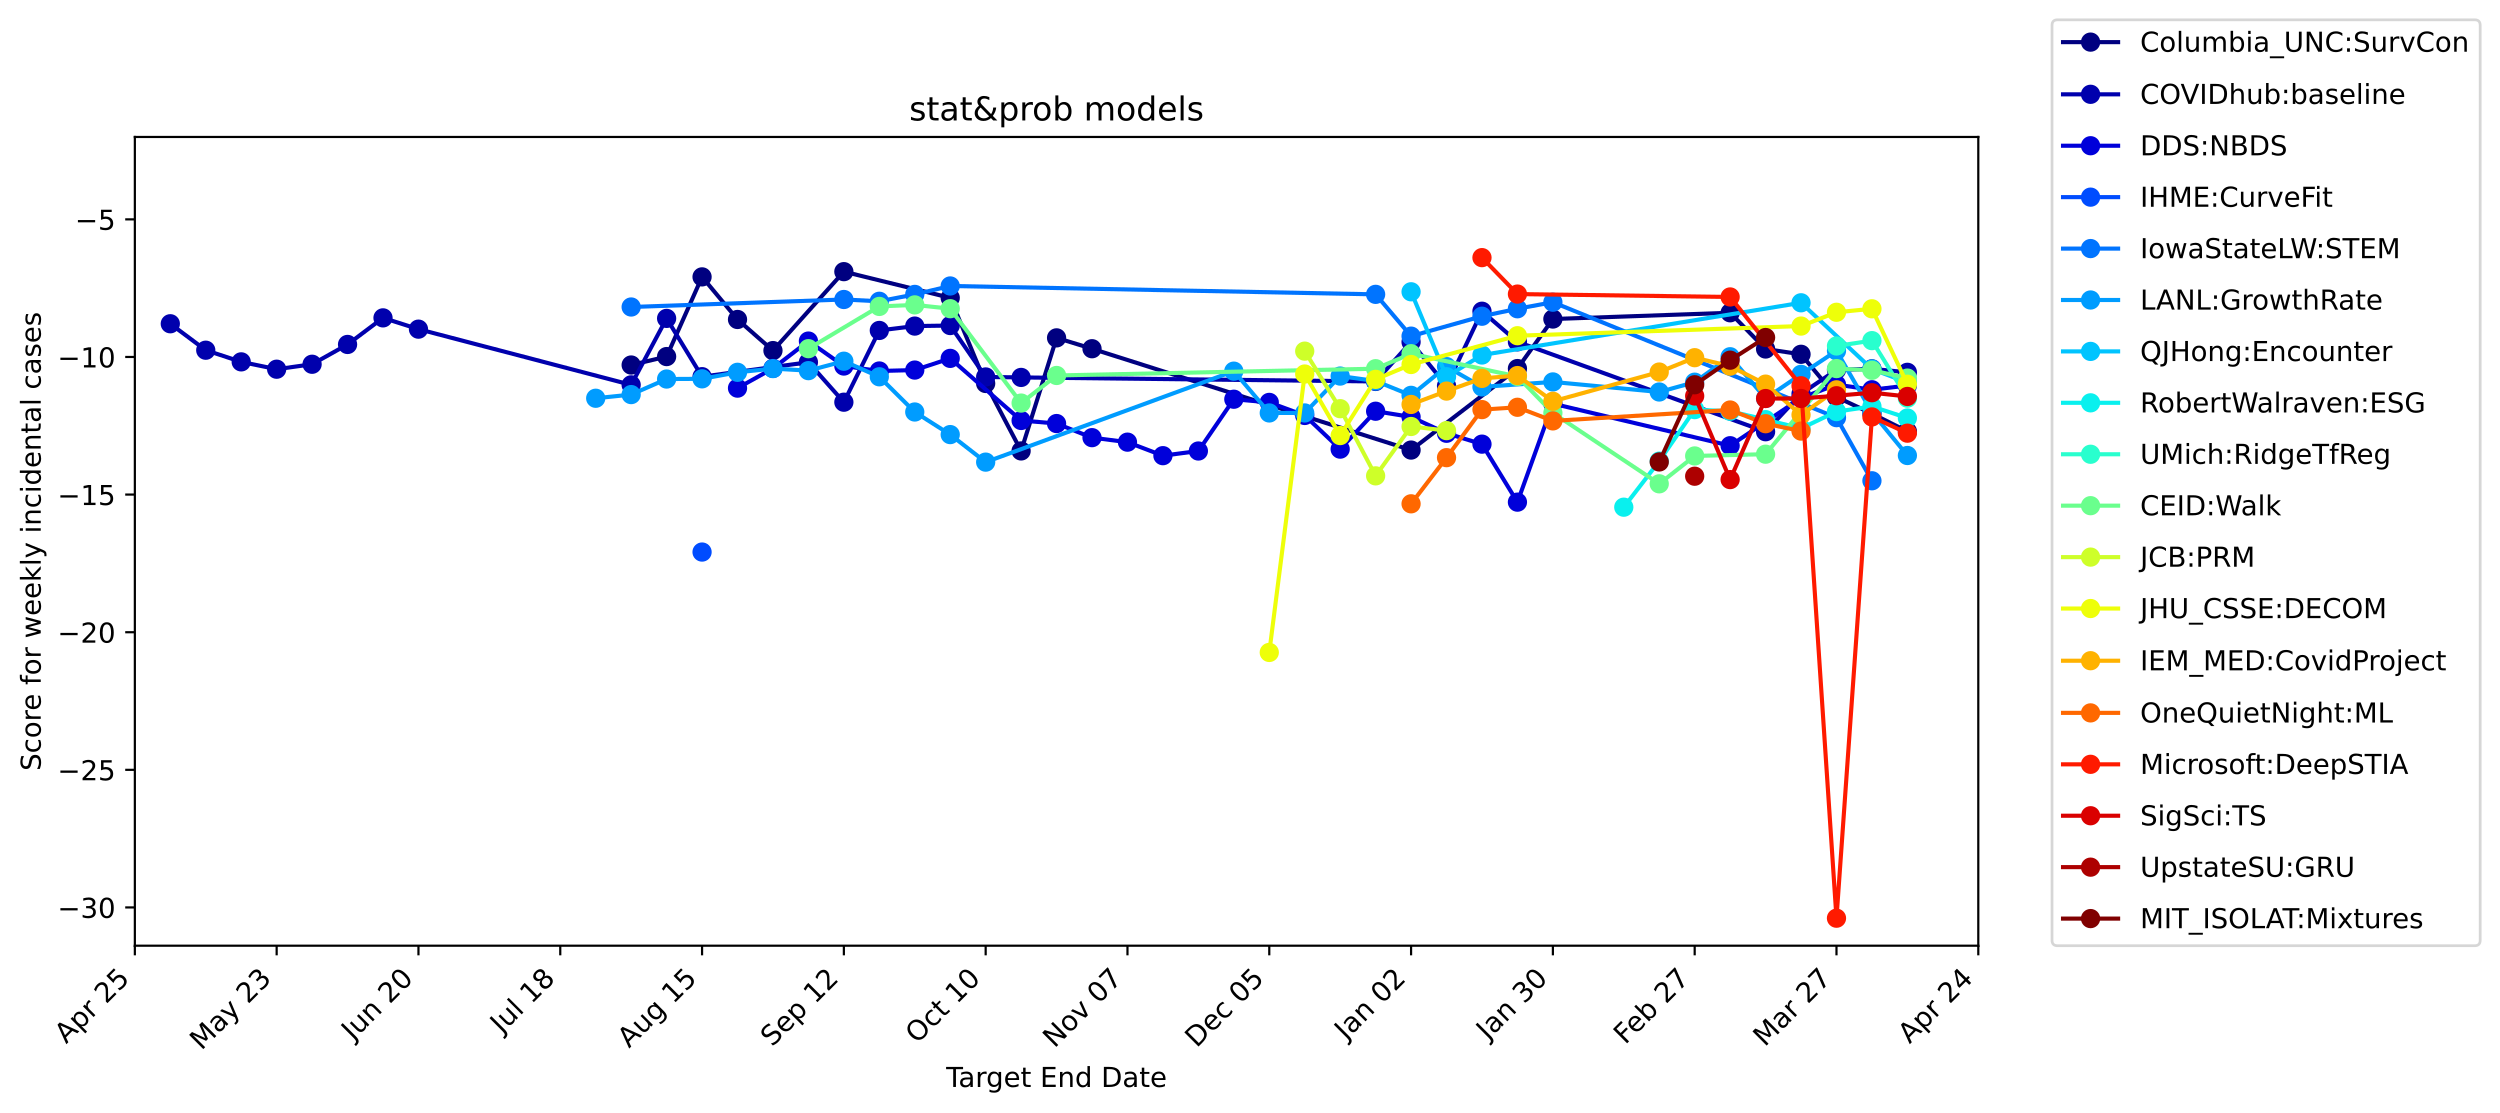 <?xml version="1.0" encoding="utf-8" standalone="no"?>
<!DOCTYPE svg PUBLIC "-//W3C//DTD SVG 1.1//EN"
  "http://www.w3.org/Graphics/SVG/1.1/DTD/svg11.dtd">
<!-- Created with matplotlib (https://matplotlib.org/) -->
<svg height="404.105pt" version="1.1" viewBox="0 0 908.086 404.105" width="908.086pt" xmlns="http://www.w3.org/2000/svg" xmlns:xlink="http://www.w3.org/1999/xlink">
 <defs>
  <style type="text/css">
*{stroke-linecap:butt;stroke-linejoin:round;}
  </style>
 </defs>
 <g id="figure_1">
  <g id="patch_1">
   <path d="M 0 404.105 
L 908.086 404.105 
L 908.086 0 
L 0 0 
z
" style="fill:#ffffff;"/>
  </g>
  <g id="axes_1">
   <g id="patch_2">
    <path d="M 48.983 343.519 
L 718.583 343.519 
L 718.583 49.759 
L 48.983 49.759 
z
" style="fill:#ffffff;"/>
   </g>
   <g id="matplotlib.axis_1">
    <g id="xtick_1">
     <g id="line2d_1">
      <defs>
       <path d="M 0 0 
L 0 3.5 
" id="m3176e752ab" style="stroke:#000000;stroke-width:0.8;"/>
      </defs>
      <g>
       <use style="stroke:#000000;stroke-width:0.8;" x="48.983" xlink:href="#m3176e752ab" y="343.519"/>
      </g>
     </g>
     <g id="text_1">
      <!-- Apr 25 -->
      <defs>
       <path d="M 34.188 63.188 
L 20.797 26.906 
L 47.609 26.906 
z
M 28.609 72.906 
L 39.797 72.906 
L 67.578 0 
L 57.328 0 
L 50.688 18.703 
L 17.828 18.703 
L 11.188 0 
L 0.781 0 
z
" id="DejaVuSans-65"/>
       <path d="M 18.109 8.203 
L 18.109 -20.797 
L 9.078 -20.797 
L 9.078 54.688 
L 18.109 54.688 
L 18.109 46.391 
Q 20.953 51.266 25.266 53.625 
Q 29.594 56 35.594 56 
Q 45.562 56 51.781 48.094 
Q 58.016 40.188 58.016 27.297 
Q 58.016 14.406 51.781 6.484 
Q 45.562 -1.422 35.594 -1.422 
Q 29.594 -1.422 25.266 0.953 
Q 20.953 3.328 18.109 8.203 
z
M 48.688 27.297 
Q 48.688 37.203 44.609 42.844 
Q 40.531 48.484 33.406 48.484 
Q 26.266 48.484 22.188 42.844 
Q 18.109 37.203 18.109 27.297 
Q 18.109 17.391 22.188 11.75 
Q 26.266 6.109 33.406 6.109 
Q 40.531 6.109 44.609 11.75 
Q 48.688 17.391 48.688 27.297 
z
" id="DejaVuSans-112"/>
       <path d="M 41.109 46.297 
Q 39.594 47.172 37.812 47.578 
Q 36.031 48 33.891 48 
Q 26.266 48 22.188 43.047 
Q 18.109 38.094 18.109 28.812 
L 18.109 0 
L 9.078 0 
L 9.078 54.688 
L 18.109 54.688 
L 18.109 46.188 
Q 20.953 51.172 25.484 53.578 
Q 30.031 56 36.531 56 
Q 37.453 56 38.578 55.875 
Q 39.703 55.766 41.062 55.516 
z
" id="DejaVuSans-114"/>
       <path id="DejaVuSans-32"/>
       <path d="M 19.188 8.297 
L 53.609 8.297 
L 53.609 0 
L 7.328 0 
L 7.328 8.297 
Q 12.938 14.109 22.625 23.891 
Q 32.328 33.688 34.812 36.531 
Q 39.547 41.844 41.422 45.531 
Q 43.312 49.219 43.312 52.781 
Q 43.312 58.594 39.234 62.25 
Q 35.156 65.922 28.609 65.922 
Q 23.969 65.922 18.812 64.312 
Q 13.672 62.703 7.812 59.422 
L 7.812 69.391 
Q 13.766 71.781 18.938 73 
Q 24.125 74.219 28.422 74.219 
Q 39.75 74.219 46.484 68.547 
Q 53.219 62.891 53.219 53.422 
Q 53.219 48.922 51.531 44.891 
Q 49.859 40.875 45.406 35.406 
Q 44.188 33.984 37.641 27.219 
Q 31.109 20.453 19.188 8.297 
z
" id="DejaVuSans-50"/>
       <path d="M 10.797 72.906 
L 49.516 72.906 
L 49.516 64.594 
L 19.828 64.594 
L 19.828 46.734 
Q 21.969 47.469 24.109 47.828 
Q 26.266 48.188 28.422 48.188 
Q 40.625 48.188 47.75 41.5 
Q 54.891 34.812 54.891 23.391 
Q 54.891 11.625 47.562 5.094 
Q 40.234 -1.422 26.906 -1.422 
Q 22.312 -1.422 17.547 -0.641 
Q 12.797 0.141 7.719 1.703 
L 7.719 11.625 
Q 12.109 9.234 16.797 8.062 
Q 21.484 6.891 26.703 6.891 
Q 35.156 6.891 40.078 11.328 
Q 45.016 15.766 45.016 23.391 
Q 45.016 31 40.078 35.438 
Q 35.156 39.891 26.703 39.891 
Q 22.75 39.891 18.812 39.016 
Q 14.891 38.141 10.797 36.281 
z
" id="DejaVuSans-53"/>
      </defs>
      <g transform="translate(24.034 379.37)rotate(-45)scale(0.1 -0.1)">
       <use xlink:href="#DejaVuSans-65"/>
       <use x="68.408" xlink:href="#DejaVuSans-112"/>
       <use x="131.885" xlink:href="#DejaVuSans-114"/>
       <use x="172.998" xlink:href="#DejaVuSans-32"/>
       <use x="204.785" xlink:href="#DejaVuSans-50"/>
       <use x="268.408" xlink:href="#DejaVuSans-53"/>
      </g>
     </g>
    </g>
    <g id="xtick_2">
     <g id="line2d_2">
      <g>
       <use style="stroke:#000000;stroke-width:0.8;" x="100.491" xlink:href="#m3176e752ab" y="343.519"/>
      </g>
     </g>
     <g id="text_2">
      <!-- May 23 -->
      <defs>
       <path d="M 9.812 72.906 
L 24.516 72.906 
L 43.109 23.297 
L 61.812 72.906 
L 76.516 72.906 
L 76.516 0 
L 66.891 0 
L 66.891 64.016 
L 48.094 14.016 
L 38.188 14.016 
L 19.391 64.016 
L 19.391 0 
L 9.812 0 
z
" id="DejaVuSans-77"/>
       <path d="M 34.281 27.484 
Q 23.391 27.484 19.188 25 
Q 14.984 22.516 14.984 16.5 
Q 14.984 11.719 18.141 8.906 
Q 21.297 6.109 26.703 6.109 
Q 34.188 6.109 38.703 11.406 
Q 43.219 16.703 43.219 25.484 
L 43.219 27.484 
z
M 52.203 31.203 
L 52.203 0 
L 43.219 0 
L 43.219 8.297 
Q 40.141 3.328 35.547 0.953 
Q 30.953 -1.422 24.312 -1.422 
Q 15.922 -1.422 10.953 3.297 
Q 6 8.016 6 15.922 
Q 6 25.141 12.172 29.828 
Q 18.359 34.516 30.609 34.516 
L 43.219 34.516 
L 43.219 35.406 
Q 43.219 41.609 39.141 45 
Q 35.062 48.391 27.688 48.391 
Q 23 48.391 18.547 47.266 
Q 14.109 46.141 10.016 43.891 
L 10.016 52.203 
Q 14.938 54.109 19.578 55.047 
Q 24.219 56 28.609 56 
Q 40.484 56 46.344 49.844 
Q 52.203 43.703 52.203 31.203 
z
" id="DejaVuSans-97"/>
       <path d="M 32.172 -5.078 
Q 28.375 -14.844 24.75 -17.812 
Q 21.141 -20.797 15.094 -20.797 
L 7.906 -20.797 
L 7.906 -13.281 
L 13.188 -13.281 
Q 16.891 -13.281 18.938 -11.516 
Q 21 -9.766 23.484 -3.219 
L 25.094 0.875 
L 2.984 54.688 
L 12.5 54.688 
L 29.594 11.922 
L 46.688 54.688 
L 56.203 54.688 
z
" id="DejaVuSans-121"/>
       <path d="M 40.578 39.312 
Q 47.656 37.797 51.625 33 
Q 55.609 28.219 55.609 21.188 
Q 55.609 10.406 48.188 4.484 
Q 40.766 -1.422 27.094 -1.422 
Q 22.516 -1.422 17.656 -0.516 
Q 12.797 0.391 7.625 2.203 
L 7.625 11.719 
Q 11.719 9.328 16.594 8.109 
Q 21.484 6.891 26.812 6.891 
Q 36.078 6.891 40.938 10.547 
Q 45.797 14.203 45.797 21.188 
Q 45.797 27.641 41.281 31.266 
Q 36.766 34.906 28.719 34.906 
L 20.219 34.906 
L 20.219 43.016 
L 29.109 43.016 
Q 36.375 43.016 40.234 45.922 
Q 44.094 48.828 44.094 54.297 
Q 44.094 59.906 40.109 62.906 
Q 36.141 65.922 28.719 65.922 
Q 24.656 65.922 20.016 65.031 
Q 15.375 64.156 9.812 62.312 
L 9.812 71.094 
Q 15.438 72.656 20.344 73.438 
Q 25.25 74.219 29.594 74.219 
Q 40.828 74.219 47.359 69.109 
Q 53.906 64.016 53.906 55.328 
Q 53.906 49.266 50.438 45.094 
Q 46.969 40.922 40.578 39.312 
z
" id="DejaVuSans-51"/>
      </defs>
      <g transform="translate(73.155 381.756)rotate(-45)scale(0.1 -0.1)">
       <use xlink:href="#DejaVuSans-77"/>
       <use x="86.279" xlink:href="#DejaVuSans-97"/>
       <use x="147.559" xlink:href="#DejaVuSans-121"/>
       <use x="206.738" xlink:href="#DejaVuSans-32"/>
       <use x="238.525" xlink:href="#DejaVuSans-50"/>
       <use x="302.148" xlink:href="#DejaVuSans-51"/>
      </g>
     </g>
    </g>
    <g id="xtick_3">
     <g id="line2d_3">
      <g>
       <use style="stroke:#000000;stroke-width:0.8;" x="151.998" xlink:href="#m3176e752ab" y="343.519"/>
      </g>
     </g>
     <g id="text_3">
      <!-- Jun 20 -->
      <defs>
       <path d="M 9.812 72.906 
L 19.672 72.906 
L 19.672 5.078 
Q 19.672 -8.109 14.672 -14.062 
Q 9.672 -20.016 -1.422 -20.016 
L -5.172 -20.016 
L -5.172 -11.719 
L -2.094 -11.719 
Q 4.438 -11.719 7.125 -8.047 
Q 9.812 -4.391 9.812 5.078 
z
" id="DejaVuSans-74"/>
       <path d="M 8.5 21.578 
L 8.5 54.688 
L 17.484 54.688 
L 17.484 21.922 
Q 17.484 14.156 20.5 10.266 
Q 23.531 6.391 29.594 6.391 
Q 36.859 6.391 41.078 11.031 
Q 45.312 15.672 45.312 23.688 
L 45.312 54.688 
L 54.297 54.688 
L 54.297 0 
L 45.312 0 
L 45.312 8.406 
Q 42.047 3.422 37.719 1 
Q 33.406 -1.422 27.688 -1.422 
Q 18.266 -1.422 13.375 4.438 
Q 8.5 10.297 8.5 21.578 
z
M 31.109 56 
z
" id="DejaVuSans-117"/>
       <path d="M 54.891 33.016 
L 54.891 0 
L 45.906 0 
L 45.906 32.719 
Q 45.906 40.484 42.875 44.328 
Q 39.844 48.188 33.797 48.188 
Q 26.516 48.188 22.312 43.547 
Q 18.109 38.922 18.109 30.906 
L 18.109 0 
L 9.078 0 
L 9.078 54.688 
L 18.109 54.688 
L 18.109 46.188 
Q 21.344 51.125 25.703 53.562 
Q 30.078 56 35.797 56 
Q 45.219 56 50.047 50.172 
Q 54.891 44.344 54.891 33.016 
z
" id="DejaVuSans-110"/>
       <path d="M 31.781 66.406 
Q 24.172 66.406 20.328 58.906 
Q 16.5 51.422 16.5 36.375 
Q 16.5 21.391 20.328 13.891 
Q 24.172 6.391 31.781 6.391 
Q 39.453 6.391 43.281 13.891 
Q 47.125 21.391 47.125 36.375 
Q 47.125 51.422 43.281 58.906 
Q 39.453 66.406 31.781 66.406 
z
M 31.781 74.219 
Q 44.047 74.219 50.516 64.516 
Q 56.984 54.828 56.984 36.375 
Q 56.984 17.969 50.516 8.266 
Q 44.047 -1.422 31.781 -1.422 
Q 19.531 -1.422 13.062 8.266 
Q 6.594 17.969 6.594 36.375 
Q 6.594 54.828 13.062 64.516 
Q 19.531 74.219 31.781 74.219 
z
" id="DejaVuSans-48"/>
      </defs>
      <g transform="translate(128.234 378.185)rotate(-45)scale(0.1 -0.1)">
       <use xlink:href="#DejaVuSans-74"/>
       <use x="29.492" xlink:href="#DejaVuSans-117"/>
       <use x="92.871" xlink:href="#DejaVuSans-110"/>
       <use x="156.25" xlink:href="#DejaVuSans-32"/>
       <use x="188.037" xlink:href="#DejaVuSans-50"/>
       <use x="251.66" xlink:href="#DejaVuSans-48"/>
      </g>
     </g>
    </g>
    <g id="xtick_4">
     <g id="line2d_4">
      <g>
       <use style="stroke:#000000;stroke-width:0.8;" x="203.506" xlink:href="#m3176e752ab" y="343.519"/>
      </g>
     </g>
     <g id="text_4">
      <!-- Jul 18 -->
      <defs>
       <path d="M 9.422 75.984 
L 18.406 75.984 
L 18.406 0 
L 9.422 0 
z
" id="DejaVuSans-108"/>
       <path d="M 12.406 8.297 
L 28.516 8.297 
L 28.516 63.922 
L 10.984 60.406 
L 10.984 69.391 
L 28.422 72.906 
L 38.281 72.906 
L 38.281 8.297 
L 54.391 8.297 
L 54.391 0 
L 12.406 0 
z
" id="DejaVuSans-49"/>
       <path d="M 31.781 34.625 
Q 24.75 34.625 20.719 30.859 
Q 16.703 27.094 16.703 20.516 
Q 16.703 13.922 20.719 10.156 
Q 24.75 6.391 31.781 6.391 
Q 38.812 6.391 42.859 10.172 
Q 46.922 13.969 46.922 20.516 
Q 46.922 27.094 42.891 30.859 
Q 38.875 34.625 31.781 34.625 
z
M 21.922 38.812 
Q 15.578 40.375 12.031 44.719 
Q 8.5 49.078 8.5 55.328 
Q 8.5 64.062 14.719 69.141 
Q 20.953 74.219 31.781 74.219 
Q 42.672 74.219 48.875 69.141 
Q 55.078 64.062 55.078 55.328 
Q 55.078 49.078 51.531 44.719 
Q 48 40.375 41.703 38.812 
Q 48.828 37.156 52.797 32.312 
Q 56.781 27.484 56.781 20.516 
Q 56.781 9.906 50.312 4.234 
Q 43.844 -1.422 31.781 -1.422 
Q 19.734 -1.422 13.25 4.234 
Q 6.781 9.906 6.781 20.516 
Q 6.781 27.484 10.781 32.312 
Q 14.797 37.156 21.922 38.812 
z
M 18.312 54.391 
Q 18.312 48.734 21.844 45.562 
Q 25.391 42.391 31.781 42.391 
Q 38.141 42.391 41.719 45.562 
Q 45.312 48.734 45.312 54.391 
Q 45.312 60.062 41.719 63.234 
Q 38.141 66.406 31.781 66.406 
Q 25.391 66.406 21.844 63.234 
Q 18.312 60.062 18.312 54.391 
z
" id="DejaVuSans-56"/>
      </defs>
      <g transform="translate(182.258 375.669)rotate(-45)scale(0.1 -0.1)">
       <use xlink:href="#DejaVuSans-74"/>
       <use x="29.492" xlink:href="#DejaVuSans-117"/>
       <use x="92.871" xlink:href="#DejaVuSans-108"/>
       <use x="120.654" xlink:href="#DejaVuSans-32"/>
       <use x="152.441" xlink:href="#DejaVuSans-49"/>
       <use x="216.064" xlink:href="#DejaVuSans-56"/>
      </g>
     </g>
    </g>
    <g id="xtick_5">
     <g id="line2d_5">
      <g>
       <use style="stroke:#000000;stroke-width:0.8;" x="255.014" xlink:href="#m3176e752ab" y="343.519"/>
      </g>
     </g>
     <g id="text_5">
      <!-- Aug 15 -->
      <defs>
       <path d="M 45.406 27.984 
Q 45.406 37.75 41.375 43.109 
Q 37.359 48.484 30.078 48.484 
Q 22.859 48.484 18.828 43.109 
Q 14.797 37.75 14.797 27.984 
Q 14.797 18.266 18.828 12.891 
Q 22.859 7.516 30.078 7.516 
Q 37.359 7.516 41.375 12.891 
Q 45.406 18.266 45.406 27.984 
z
M 54.391 6.781 
Q 54.391 -7.172 48.188 -13.984 
Q 42 -20.797 29.203 -20.797 
Q 24.469 -20.797 20.266 -20.094 
Q 16.062 -19.391 12.109 -17.922 
L 12.109 -9.188 
Q 16.062 -11.328 19.922 -12.344 
Q 23.781 -13.375 27.781 -13.375 
Q 36.625 -13.375 41.016 -8.766 
Q 45.406 -4.156 45.406 5.172 
L 45.406 9.625 
Q 42.625 4.781 38.281 2.391 
Q 33.938 0 27.875 0 
Q 17.828 0 11.672 7.656 
Q 5.516 15.328 5.516 27.984 
Q 5.516 40.672 11.672 48.328 
Q 17.828 56 27.875 56 
Q 33.938 56 38.281 53.609 
Q 42.625 51.219 45.406 46.391 
L 45.406 54.688 
L 54.391 54.688 
z
" id="DejaVuSans-103"/>
      </defs>
      <g transform="translate(228.49 380.944)rotate(-45)scale(0.1 -0.1)">
       <use xlink:href="#DejaVuSans-65"/>
       <use x="68.408" xlink:href="#DejaVuSans-117"/>
       <use x="131.787" xlink:href="#DejaVuSans-103"/>
       <use x="195.264" xlink:href="#DejaVuSans-32"/>
       <use x="227.051" xlink:href="#DejaVuSans-49"/>
       <use x="290.674" xlink:href="#DejaVuSans-53"/>
      </g>
     </g>
    </g>
    <g id="xtick_6">
     <g id="line2d_6">
      <g>
       <use style="stroke:#000000;stroke-width:0.8;" x="306.521" xlink:href="#m3176e752ab" y="343.519"/>
      </g>
     </g>
     <g id="text_6">
      <!-- Sep 12 -->
      <defs>
       <path d="M 53.516 70.516 
L 53.516 60.891 
Q 47.906 63.578 42.922 64.891 
Q 37.938 66.219 33.297 66.219 
Q 25.25 66.219 20.875 63.094 
Q 16.5 59.969 16.5 54.203 
Q 16.5 49.359 19.406 46.891 
Q 22.312 44.438 30.422 42.922 
L 36.375 41.703 
Q 47.406 39.594 52.656 34.297 
Q 57.906 29 57.906 20.125 
Q 57.906 9.516 50.797 4.047 
Q 43.703 -1.422 29.984 -1.422 
Q 24.812 -1.422 18.969 -0.25 
Q 13.141 0.922 6.891 3.219 
L 6.891 13.375 
Q 12.891 10.016 18.656 8.297 
Q 24.422 6.594 29.984 6.594 
Q 38.422 6.594 43.016 9.906 
Q 47.609 13.234 47.609 19.391 
Q 47.609 24.75 44.312 27.781 
Q 41.016 30.812 33.5 32.328 
L 27.484 33.5 
Q 16.453 35.688 11.516 40.375 
Q 6.594 45.062 6.594 53.422 
Q 6.594 63.094 13.406 68.656 
Q 20.219 74.219 32.172 74.219 
Q 37.312 74.219 42.625 73.281 
Q 47.953 72.359 53.516 70.516 
z
" id="DejaVuSans-83"/>
       <path d="M 56.203 29.594 
L 56.203 25.203 
L 14.891 25.203 
Q 15.484 15.922 20.484 11.062 
Q 25.484 6.203 34.422 6.203 
Q 39.594 6.203 44.453 7.469 
Q 49.312 8.734 54.109 11.281 
L 54.109 2.781 
Q 49.266 0.734 44.188 -0.344 
Q 39.109 -1.422 33.891 -1.422 
Q 20.797 -1.422 13.156 6.188 
Q 5.516 13.812 5.516 26.812 
Q 5.516 40.234 12.766 48.109 
Q 20.016 56 32.328 56 
Q 43.359 56 49.781 48.891 
Q 56.203 41.797 56.203 29.594 
z
M 47.219 32.234 
Q 47.125 39.594 43.094 43.984 
Q 39.062 48.391 32.422 48.391 
Q 24.906 48.391 20.391 44.141 
Q 15.875 39.891 15.188 32.172 
z
" id="DejaVuSans-101"/>
      </defs>
      <g transform="translate(280.477 380.466)rotate(-45)scale(0.1 -0.1)">
       <use xlink:href="#DejaVuSans-83"/>
       <use x="63.477" xlink:href="#DejaVuSans-101"/>
       <use x="125" xlink:href="#DejaVuSans-112"/>
       <use x="188.477" xlink:href="#DejaVuSans-32"/>
       <use x="220.264" xlink:href="#DejaVuSans-49"/>
       <use x="283.887" xlink:href="#DejaVuSans-50"/>
      </g>
     </g>
    </g>
    <g id="xtick_7">
     <g id="line2d_7">
      <g>
       <use style="stroke:#000000;stroke-width:0.8;" x="358.029" xlink:href="#m3176e752ab" y="343.519"/>
      </g>
     </g>
     <g id="text_7">
      <!-- Oct 10 -->
      <defs>
       <path d="M 39.406 66.219 
Q 28.656 66.219 22.328 58.203 
Q 16.016 50.203 16.016 36.375 
Q 16.016 22.609 22.328 14.594 
Q 28.656 6.594 39.406 6.594 
Q 50.141 6.594 56.422 14.594 
Q 62.703 22.609 62.703 36.375 
Q 62.703 50.203 56.422 58.203 
Q 50.141 66.219 39.406 66.219 
z
M 39.406 74.219 
Q 54.734 74.219 63.906 63.938 
Q 73.094 53.656 73.094 36.375 
Q 73.094 19.141 63.906 8.859 
Q 54.734 -1.422 39.406 -1.422 
Q 24.031 -1.422 14.812 8.828 
Q 5.609 19.094 5.609 36.375 
Q 5.609 53.656 14.812 63.938 
Q 24.031 74.219 39.406 74.219 
z
" id="DejaVuSans-79"/>
       <path d="M 48.781 52.594 
L 48.781 44.188 
Q 44.969 46.297 41.141 47.344 
Q 37.312 48.391 33.406 48.391 
Q 24.656 48.391 19.812 42.844 
Q 14.984 37.312 14.984 27.297 
Q 14.984 17.281 19.812 11.734 
Q 24.656 6.203 33.406 6.203 
Q 37.312 6.203 41.141 7.25 
Q 44.969 8.297 48.781 10.406 
L 48.781 2.094 
Q 45.016 0.344 40.984 -0.531 
Q 36.969 -1.422 32.422 -1.422 
Q 20.062 -1.422 12.781 6.344 
Q 5.516 14.109 5.516 27.297 
Q 5.516 40.672 12.859 48.328 
Q 20.219 56 33.016 56 
Q 37.156 56 41.109 55.141 
Q 45.062 54.297 48.781 52.594 
z
" id="DejaVuSans-99"/>
       <path d="M 18.312 70.219 
L 18.312 54.688 
L 36.812 54.688 
L 36.812 47.703 
L 18.312 47.703 
L 18.312 18.016 
Q 18.312 11.328 20.141 9.422 
Q 21.969 7.516 27.594 7.516 
L 36.812 7.516 
L 36.812 0 
L 27.594 0 
Q 17.188 0 13.234 3.875 
Q 9.281 7.766 9.281 18.016 
L 9.281 47.703 
L 2.688 47.703 
L 2.688 54.688 
L 9.281 54.688 
L 9.281 70.219 
z
" id="DejaVuSans-116"/>
      </defs>
      <g transform="translate(333.087 379.363)rotate(-45)scale(0.1 -0.1)">
       <use xlink:href="#DejaVuSans-79"/>
       <use x="78.711" xlink:href="#DejaVuSans-99"/>
       <use x="133.691" xlink:href="#DejaVuSans-116"/>
       <use x="172.9" xlink:href="#DejaVuSans-32"/>
       <use x="204.688" xlink:href="#DejaVuSans-49"/>
       <use x="268.311" xlink:href="#DejaVuSans-48"/>
      </g>
     </g>
    </g>
    <g id="xtick_8">
     <g id="line2d_8">
      <g>
       <use style="stroke:#000000;stroke-width:0.8;" x="409.537" xlink:href="#m3176e752ab" y="343.519"/>
      </g>
     </g>
     <g id="text_8">
      <!-- Nov 07 -->
      <defs>
       <path d="M 9.812 72.906 
L 23.094 72.906 
L 55.422 11.922 
L 55.422 72.906 
L 64.984 72.906 
L 64.984 0 
L 51.703 0 
L 19.391 60.984 
L 19.391 0 
L 9.812 0 
z
" id="DejaVuSans-78"/>
       <path d="M 30.609 48.391 
Q 23.391 48.391 19.188 42.75 
Q 14.984 37.109 14.984 27.297 
Q 14.984 17.484 19.156 11.844 
Q 23.344 6.203 30.609 6.203 
Q 37.797 6.203 41.984 11.859 
Q 46.188 17.531 46.188 27.297 
Q 46.188 37.016 41.984 42.703 
Q 37.797 48.391 30.609 48.391 
z
M 30.609 56 
Q 42.328 56 49.016 48.375 
Q 55.719 40.766 55.719 27.297 
Q 55.719 13.875 49.016 6.219 
Q 42.328 -1.422 30.609 -1.422 
Q 18.844 -1.422 12.172 6.219 
Q 5.516 13.875 5.516 27.297 
Q 5.516 40.766 12.172 48.375 
Q 18.844 56 30.609 56 
z
" id="DejaVuSans-111"/>
       <path d="M 2.984 54.688 
L 12.5 54.688 
L 29.594 8.797 
L 46.688 54.688 
L 56.203 54.688 
L 35.688 0 
L 23.484 0 
z
" id="DejaVuSans-118"/>
       <path d="M 8.203 72.906 
L 55.078 72.906 
L 55.078 68.703 
L 28.609 0 
L 18.312 0 
L 43.219 64.594 
L 8.203 64.594 
z
" id="DejaVuSans-55"/>
      </defs>
      <g transform="translate(383.019 380.939)rotate(-45)scale(0.1 -0.1)">
       <use xlink:href="#DejaVuSans-78"/>
       <use x="74.805" xlink:href="#DejaVuSans-111"/>
       <use x="135.986" xlink:href="#DejaVuSans-118"/>
       <use x="195.166" xlink:href="#DejaVuSans-32"/>
       <use x="226.953" xlink:href="#DejaVuSans-48"/>
       <use x="290.576" xlink:href="#DejaVuSans-55"/>
      </g>
     </g>
    </g>
    <g id="xtick_9">
     <g id="line2d_9">
      <g>
       <use style="stroke:#000000;stroke-width:0.8;" x="461.044" xlink:href="#m3176e752ab" y="343.519"/>
      </g>
     </g>
     <g id="text_9">
      <!-- Dec 05 -->
      <defs>
       <path d="M 19.672 64.797 
L 19.672 8.109 
L 31.594 8.109 
Q 46.688 8.109 53.688 14.938 
Q 60.688 21.781 60.688 36.531 
Q 60.688 51.172 53.688 57.984 
Q 46.688 64.797 31.594 64.797 
z
M 9.812 72.906 
L 30.078 72.906 
Q 51.266 72.906 61.172 64.094 
Q 71.094 55.281 71.094 36.531 
Q 71.094 17.672 61.125 8.828 
Q 51.172 0 30.078 0 
L 9.812 0 
z
" id="DejaVuSans-68"/>
      </defs>
      <g transform="translate(434.645 380.82)rotate(-45)scale(0.1 -0.1)">
       <use xlink:href="#DejaVuSans-68"/>
       <use x="77.002" xlink:href="#DejaVuSans-101"/>
       <use x="138.525" xlink:href="#DejaVuSans-99"/>
       <use x="193.506" xlink:href="#DejaVuSans-32"/>
       <use x="225.293" xlink:href="#DejaVuSans-48"/>
       <use x="288.916" xlink:href="#DejaVuSans-53"/>
      </g>
     </g>
    </g>
    <g id="xtick_10">
     <g id="line2d_10">
      <g>
       <use style="stroke:#000000;stroke-width:0.8;" x="512.552" xlink:href="#m3176e752ab" y="343.519"/>
      </g>
     </g>
     <g id="text_10">
      <!-- Jan 02 -->
      <g transform="translate(488.936 378.037)rotate(-45)scale(0.1 -0.1)">
       <use xlink:href="#DejaVuSans-74"/>
       <use x="29.492" xlink:href="#DejaVuSans-97"/>
       <use x="90.771" xlink:href="#DejaVuSans-110"/>
       <use x="154.15" xlink:href="#DejaVuSans-32"/>
       <use x="185.938" xlink:href="#DejaVuSans-48"/>
       <use x="249.561" xlink:href="#DejaVuSans-50"/>
      </g>
     </g>
    </g>
    <g id="xtick_11">
     <g id="line2d_11">
      <g>
       <use style="stroke:#000000;stroke-width:0.8;" x="564.06" xlink:href="#m3176e752ab" y="343.519"/>
      </g>
     </g>
     <g id="text_11">
      <!-- Jan 30 -->
      <g transform="translate(540.443 378.037)rotate(-45)scale(0.1 -0.1)">
       <use xlink:href="#DejaVuSans-74"/>
       <use x="29.492" xlink:href="#DejaVuSans-97"/>
       <use x="90.771" xlink:href="#DejaVuSans-110"/>
       <use x="154.15" xlink:href="#DejaVuSans-32"/>
       <use x="185.938" xlink:href="#DejaVuSans-51"/>
       <use x="249.561" xlink:href="#DejaVuSans-48"/>
      </g>
     </g>
    </g>
    <g id="xtick_12">
     <g id="line2d_12">
      <g>
       <use style="stroke:#000000;stroke-width:0.8;" x="615.567" xlink:href="#m3176e752ab" y="343.519"/>
      </g>
     </g>
     <g id="text_12">
      <!-- Feb 27 -->
      <defs>
       <path d="M 9.812 72.906 
L 51.703 72.906 
L 51.703 64.594 
L 19.672 64.594 
L 19.672 43.109 
L 48.578 43.109 
L 48.578 34.812 
L 19.672 34.812 
L 19.672 0 
L 9.812 0 
z
" id="DejaVuSans-70"/>
       <path d="M 48.688 27.297 
Q 48.688 37.203 44.609 42.844 
Q 40.531 48.484 33.406 48.484 
Q 26.266 48.484 22.188 42.844 
Q 18.109 37.203 18.109 27.297 
Q 18.109 17.391 22.188 11.75 
Q 26.266 6.109 33.406 6.109 
Q 40.531 6.109 44.609 11.75 
Q 48.688 17.391 48.688 27.297 
z
M 18.109 46.391 
Q 20.953 51.266 25.266 53.625 
Q 29.594 56 35.594 56 
Q 45.562 56 51.781 48.094 
Q 58.016 40.188 58.016 27.297 
Q 58.016 14.406 51.781 6.484 
Q 45.562 -1.422 35.594 -1.422 
Q 29.594 -1.422 25.266 0.953 
Q 20.953 3.328 18.109 8.203 
L 18.109 0 
L 9.078 0 
L 9.078 75.984 
L 18.109 75.984 
z
" id="DejaVuSans-98"/>
      </defs>
      <g transform="translate(590.334 379.655)rotate(-45)scale(0.1 -0.1)">
       <use xlink:href="#DejaVuSans-70"/>
       <use x="52.02" xlink:href="#DejaVuSans-101"/>
       <use x="113.543" xlink:href="#DejaVuSans-98"/>
       <use x="177.02" xlink:href="#DejaVuSans-32"/>
       <use x="208.807" xlink:href="#DejaVuSans-50"/>
       <use x="272.43" xlink:href="#DejaVuSans-55"/>
      </g>
     </g>
    </g>
    <g id="xtick_13">
     <g id="line2d_13">
      <g>
       <use style="stroke:#000000;stroke-width:0.8;" x="667.075" xlink:href="#m3176e752ab" y="343.519"/>
      </g>
     </g>
     <g id="text_13">
      <!-- Mar 27 -->
      <g transform="translate(641.018 380.478)rotate(-45)scale(0.1 -0.1)">
       <use xlink:href="#DejaVuSans-77"/>
       <use x="86.279" xlink:href="#DejaVuSans-97"/>
       <use x="147.559" xlink:href="#DejaVuSans-114"/>
       <use x="188.672" xlink:href="#DejaVuSans-32"/>
       <use x="220.459" xlink:href="#DejaVuSans-50"/>
       <use x="284.082" xlink:href="#DejaVuSans-55"/>
      </g>
     </g>
    </g>
    <g id="xtick_14">
     <g id="line2d_14">
      <g>
       <use style="stroke:#000000;stroke-width:0.8;" x="718.583" xlink:href="#m3176e752ab" y="343.519"/>
      </g>
     </g>
     <g id="text_14">
      <!-- Apr 24 -->
      <defs>
       <path d="M 37.797 64.312 
L 12.891 25.391 
L 37.797 25.391 
z
M 35.203 72.906 
L 47.609 72.906 
L 47.609 25.391 
L 58.016 25.391 
L 58.016 17.188 
L 47.609 17.188 
L 47.609 0 
L 37.797 0 
L 37.797 17.188 
L 4.891 17.188 
L 4.891 26.703 
z
" id="DejaVuSans-52"/>
      </defs>
      <g transform="translate(693.634 379.37)rotate(-45)scale(0.1 -0.1)">
       <use xlink:href="#DejaVuSans-65"/>
       <use x="68.408" xlink:href="#DejaVuSans-112"/>
       <use x="131.885" xlink:href="#DejaVuSans-114"/>
       <use x="172.998" xlink:href="#DejaVuSans-32"/>
       <use x="204.785" xlink:href="#DejaVuSans-50"/>
       <use x="268.408" xlink:href="#DejaVuSans-52"/>
      </g>
     </g>
    </g>
    <g id="text_15">
     <!-- Target End Date -->
     <defs>
      <path d="M -0.297 72.906 
L 61.375 72.906 
L 61.375 64.594 
L 35.5 64.594 
L 35.5 0 
L 25.594 0 
L 25.594 64.594 
L -0.297 64.594 
z
" id="DejaVuSans-84"/>
      <path d="M 9.812 72.906 
L 55.906 72.906 
L 55.906 64.594 
L 19.672 64.594 
L 19.672 43.016 
L 54.391 43.016 
L 54.391 34.719 
L 19.672 34.719 
L 19.672 8.297 
L 56.781 8.297 
L 56.781 0 
L 9.812 0 
z
" id="DejaVuSans-69"/>
      <path d="M 45.406 46.391 
L 45.406 75.984 
L 54.391 75.984 
L 54.391 0 
L 45.406 0 
L 45.406 8.203 
Q 42.578 3.328 38.25 0.953 
Q 33.938 -1.422 27.875 -1.422 
Q 17.969 -1.422 11.734 6.484 
Q 5.516 14.406 5.516 27.297 
Q 5.516 40.188 11.734 48.094 
Q 17.969 56 27.875 56 
Q 33.938 56 38.25 53.625 
Q 42.578 51.266 45.406 46.391 
z
M 14.797 27.297 
Q 14.797 17.391 18.875 11.75 
Q 22.953 6.109 30.078 6.109 
Q 37.203 6.109 41.297 11.75 
Q 45.406 17.391 45.406 27.297 
Q 45.406 37.203 41.297 42.844 
Q 37.203 48.484 30.078 48.484 
Q 22.953 48.484 18.875 42.844 
Q 14.797 37.203 14.797 27.297 
z
" id="DejaVuSans-100"/>
     </defs>
     <g transform="translate(343.68 394.825)scale(0.1 -0.1)">
      <use xlink:href="#DejaVuSans-84"/>
      <use x="44.584" xlink:href="#DejaVuSans-97"/>
      <use x="105.863" xlink:href="#DejaVuSans-114"/>
      <use x="145.227" xlink:href="#DejaVuSans-103"/>
      <use x="208.703" xlink:href="#DejaVuSans-101"/>
      <use x="270.227" xlink:href="#DejaVuSans-116"/>
      <use x="309.436" xlink:href="#DejaVuSans-32"/>
      <use x="341.223" xlink:href="#DejaVuSans-69"/>
      <use x="404.406" xlink:href="#DejaVuSans-110"/>
      <use x="467.785" xlink:href="#DejaVuSans-100"/>
      <use x="531.262" xlink:href="#DejaVuSans-32"/>
      <use x="563.049" xlink:href="#DejaVuSans-68"/>
      <use x="640.051" xlink:href="#DejaVuSans-97"/>
      <use x="701.33" xlink:href="#DejaVuSans-116"/>
      <use x="740.539" xlink:href="#DejaVuSans-101"/>
     </g>
    </g>
   </g>
   <g id="matplotlib.axis_2">
    <g id="ytick_1">
     <g id="line2d_15">
      <defs>
       <path d="M 0 0 
L -3.5 0 
" id="med8fc3a0ef" style="stroke:#000000;stroke-width:0.8;"/>
      </defs>
      <g>
       <use style="stroke:#000000;stroke-width:0.8;" x="48.983" xlink:href="#med8fc3a0ef" y="329.613"/>
      </g>
     </g>
     <g id="text_16">
      <!-- −30 -->
      <defs>
       <path d="M 10.594 35.5 
L 73.188 35.5 
L 73.188 27.203 
L 10.594 27.203 
z
" id="DejaVuSans-8722"/>
      </defs>
      <g transform="translate(20.878 333.413)scale(0.1 -0.1)">
       <use xlink:href="#DejaVuSans-8722"/>
       <use x="83.789" xlink:href="#DejaVuSans-51"/>
       <use x="147.412" xlink:href="#DejaVuSans-48"/>
      </g>
     </g>
    </g>
    <g id="ytick_2">
     <g id="line2d_16">
      <g>
       <use style="stroke:#000000;stroke-width:0.8;" x="48.983" xlink:href="#med8fc3a0ef" y="279.626"/>
      </g>
     </g>
     <g id="text_17">
      <!-- −25 -->
      <g transform="translate(20.878 283.426)scale(0.1 -0.1)">
       <use xlink:href="#DejaVuSans-8722"/>
       <use x="83.789" xlink:href="#DejaVuSans-50"/>
       <use x="147.412" xlink:href="#DejaVuSans-53"/>
      </g>
     </g>
    </g>
    <g id="ytick_3">
     <g id="line2d_17">
      <g>
       <use style="stroke:#000000;stroke-width:0.8;" x="48.983" xlink:href="#med8fc3a0ef" y="229.639"/>
      </g>
     </g>
     <g id="text_18">
      <!-- −20 -->
      <g transform="translate(20.878 233.439)scale(0.1 -0.1)">
       <use xlink:href="#DejaVuSans-8722"/>
       <use x="83.789" xlink:href="#DejaVuSans-50"/>
       <use x="147.412" xlink:href="#DejaVuSans-48"/>
      </g>
     </g>
    </g>
    <g id="ytick_4">
     <g id="line2d_18">
      <g>
       <use style="stroke:#000000;stroke-width:0.8;" x="48.983" xlink:href="#med8fc3a0ef" y="179.652"/>
      </g>
     </g>
     <g id="text_19">
      <!-- −15 -->
      <g transform="translate(20.878 183.451)scale(0.1 -0.1)">
       <use xlink:href="#DejaVuSans-8722"/>
       <use x="83.789" xlink:href="#DejaVuSans-49"/>
       <use x="147.412" xlink:href="#DejaVuSans-53"/>
      </g>
     </g>
    </g>
    <g id="ytick_5">
     <g id="line2d_19">
      <g>
       <use style="stroke:#000000;stroke-width:0.8;" x="48.983" xlink:href="#med8fc3a0ef" y="129.665"/>
      </g>
     </g>
     <g id="text_20">
      <!-- −10 -->
      <g transform="translate(20.878 133.464)scale(0.1 -0.1)">
       <use xlink:href="#DejaVuSans-8722"/>
       <use x="83.789" xlink:href="#DejaVuSans-49"/>
       <use x="147.412" xlink:href="#DejaVuSans-48"/>
      </g>
     </g>
    </g>
    <g id="ytick_6">
     <g id="line2d_20">
      <g>
       <use style="stroke:#000000;stroke-width:0.8;" x="48.983" xlink:href="#med8fc3a0ef" y="79.678"/>
      </g>
     </g>
     <g id="text_21">
      <!-- −5 -->
      <g transform="translate(27.241 83.477)scale(0.1 -0.1)">
       <use xlink:href="#DejaVuSans-8722"/>
       <use x="83.789" xlink:href="#DejaVuSans-53"/>
      </g>
     </g>
    </g>
    <g id="text_22">
     <!-- Score for weekly incidental cases -->
     <defs>
      <path d="M 37.109 75.984 
L 37.109 68.5 
L 28.516 68.5 
Q 23.688 68.5 21.797 66.547 
Q 19.922 64.594 19.922 59.516 
L 19.922 54.688 
L 34.719 54.688 
L 34.719 47.703 
L 19.922 47.703 
L 19.922 0 
L 10.891 0 
L 10.891 47.703 
L 2.297 47.703 
L 2.297 54.688 
L 10.891 54.688 
L 10.891 58.5 
Q 10.891 67.625 15.141 71.797 
Q 19.391 75.984 28.609 75.984 
z
" id="DejaVuSans-102"/>
      <path d="M 4.203 54.688 
L 13.188 54.688 
L 24.422 12.016 
L 35.594 54.688 
L 46.188 54.688 
L 57.422 12.016 
L 68.609 54.688 
L 77.594 54.688 
L 63.281 0 
L 52.688 0 
L 40.922 44.828 
L 29.109 0 
L 18.5 0 
z
" id="DejaVuSans-119"/>
      <path d="M 9.078 75.984 
L 18.109 75.984 
L 18.109 31.109 
L 44.922 54.688 
L 56.391 54.688 
L 27.391 29.109 
L 57.625 0 
L 45.906 0 
L 18.109 26.703 
L 18.109 0 
L 9.078 0 
z
" id="DejaVuSans-107"/>
      <path d="M 9.422 54.688 
L 18.406 54.688 
L 18.406 0 
L 9.422 0 
z
M 9.422 75.984 
L 18.406 75.984 
L 18.406 64.594 
L 9.422 64.594 
z
" id="DejaVuSans-105"/>
      <path d="M 44.281 53.078 
L 44.281 44.578 
Q 40.484 46.531 36.375 47.5 
Q 32.281 48.484 27.875 48.484 
Q 21.188 48.484 17.844 46.438 
Q 14.5 44.391 14.5 40.281 
Q 14.5 37.156 16.891 35.375 
Q 19.281 33.594 26.516 31.984 
L 29.594 31.297 
Q 39.156 29.25 43.188 25.516 
Q 47.219 21.781 47.219 15.094 
Q 47.219 7.469 41.188 3.016 
Q 35.156 -1.422 24.609 -1.422 
Q 20.219 -1.422 15.453 -0.562 
Q 10.688 0.297 5.422 2 
L 5.422 11.281 
Q 10.406 8.688 15.234 7.391 
Q 20.062 6.109 24.812 6.109 
Q 31.156 6.109 34.562 8.281 
Q 37.984 10.453 37.984 14.406 
Q 37.984 18.062 35.516 20.016 
Q 33.062 21.969 24.703 23.781 
L 21.578 24.516 
Q 13.234 26.266 9.516 29.906 
Q 5.812 33.547 5.812 39.891 
Q 5.812 47.609 11.281 51.797 
Q 16.75 56 26.812 56 
Q 31.781 56 36.172 55.266 
Q 40.578 54.547 44.281 53.078 
z
" id="DejaVuSans-115"/>
     </defs>
     <g transform="translate(14.798 279.986)rotate(-90)scale(0.1 -0.1)">
      <use xlink:href="#DejaVuSans-83"/>
      <use x="63.477" xlink:href="#DejaVuSans-99"/>
      <use x="118.457" xlink:href="#DejaVuSans-111"/>
      <use x="179.639" xlink:href="#DejaVuSans-114"/>
      <use x="218.502" xlink:href="#DejaVuSans-101"/>
      <use x="280.025" xlink:href="#DejaVuSans-32"/>
      <use x="311.812" xlink:href="#DejaVuSans-102"/>
      <use x="347.018" xlink:href="#DejaVuSans-111"/>
      <use x="408.199" xlink:href="#DejaVuSans-114"/>
      <use x="449.312" xlink:href="#DejaVuSans-32"/>
      <use x="481.1" xlink:href="#DejaVuSans-119"/>
      <use x="562.887" xlink:href="#DejaVuSans-101"/>
      <use x="624.41" xlink:href="#DejaVuSans-101"/>
      <use x="685.934" xlink:href="#DejaVuSans-107"/>
      <use x="743.844" xlink:href="#DejaVuSans-108"/>
      <use x="771.627" xlink:href="#DejaVuSans-121"/>
      <use x="830.807" xlink:href="#DejaVuSans-32"/>
      <use x="862.594" xlink:href="#DejaVuSans-105"/>
      <use x="890.377" xlink:href="#DejaVuSans-110"/>
      <use x="953.756" xlink:href="#DejaVuSans-99"/>
      <use x="1008.736" xlink:href="#DejaVuSans-105"/>
      <use x="1036.52" xlink:href="#DejaVuSans-100"/>
      <use x="1099.996" xlink:href="#DejaVuSans-101"/>
      <use x="1161.52" xlink:href="#DejaVuSans-110"/>
      <use x="1224.898" xlink:href="#DejaVuSans-116"/>
      <use x="1264.107" xlink:href="#DejaVuSans-97"/>
      <use x="1325.387" xlink:href="#DejaVuSans-108"/>
      <use x="1353.17" xlink:href="#DejaVuSans-32"/>
      <use x="1384.957" xlink:href="#DejaVuSans-99"/>
      <use x="1439.938" xlink:href="#DejaVuSans-97"/>
      <use x="1501.217" xlink:href="#DejaVuSans-115"/>
      <use x="1553.316" xlink:href="#DejaVuSans-101"/>
      <use x="1614.84" xlink:href="#DejaVuSans-115"/>
     </g>
    </g>
   </g>
   <g id="line2d_21">
    <path clip-path="url(#p452b1a21be)" d="M 229.26 132.585 
L 242.137 129.519 
L 255.014 100.575 
L 267.891 116.045 
L 280.767 127.344 
L 306.521 98.671 
L 345.152 108.187 
L 358.029 139.292 
L 370.906 163.795 
L 383.783 122.726 
L 396.66 126.668 
L 512.552 163.478 
L 551.183 133.875 
L 564.06 115.881 
L 628.444 113.611 
L 641.321 126.771 
L 654.198 128.694 
L 667.075 144.214 
L 679.952 150.239 
L 692.829 156.721 
" style="fill:none;stroke:#000080;stroke-linecap:square;stroke-width:1.5;"/>
    <defs>
     <path d="M 0 3 
C 0.796 3 1.559 2.684 2.121 2.121 
C 2.684 1.559 3 0.796 3 0 
C 3 -0.796 2.684 -1.559 2.121 -2.121 
C 1.559 -2.684 0.796 -3 0 -3 
C -0.796 -3 -1.559 -2.684 -2.121 -2.121 
C -2.684 -1.559 -3 -0.796 -3 0 
C -3 0.796 -2.684 1.559 -2.121 2.121 
C -1.559 2.684 -0.796 3 0 3 
z
" id="mbc3141f33c" style="stroke:#000080;"/>
    </defs>
    <g clip-path="url(#p452b1a21be)">
     <use style="fill:#000080;stroke:#000080;" x="229.26" xlink:href="#mbc3141f33c" y="132.585"/>
     <use style="fill:#000080;stroke:#000080;" x="242.137" xlink:href="#mbc3141f33c" y="129.519"/>
     <use style="fill:#000080;stroke:#000080;" x="255.014" xlink:href="#mbc3141f33c" y="100.575"/>
     <use style="fill:#000080;stroke:#000080;" x="267.891" xlink:href="#mbc3141f33c" y="116.045"/>
     <use style="fill:#000080;stroke:#000080;" x="280.767" xlink:href="#mbc3141f33c" y="127.344"/>
     <use style="fill:#000080;stroke:#000080;" x="306.521" xlink:href="#mbc3141f33c" y="98.671"/>
     <use style="fill:#000080;stroke:#000080;" x="345.152" xlink:href="#mbc3141f33c" y="108.187"/>
     <use style="fill:#000080;stroke:#000080;" x="358.029" xlink:href="#mbc3141f33c" y="139.292"/>
     <use style="fill:#000080;stroke:#000080;" x="370.906" xlink:href="#mbc3141f33c" y="163.795"/>
     <use style="fill:#000080;stroke:#000080;" x="383.783" xlink:href="#mbc3141f33c" y="122.726"/>
     <use style="fill:#000080;stroke:#000080;" x="396.66" xlink:href="#mbc3141f33c" y="126.668"/>
     <use style="fill:#000080;stroke:#000080;" x="512.552" xlink:href="#mbc3141f33c" y="163.478"/>
     <use style="fill:#000080;stroke:#000080;" x="551.183" xlink:href="#mbc3141f33c" y="133.875"/>
     <use style="fill:#000080;stroke:#000080;" x="564.06" xlink:href="#mbc3141f33c" y="115.881"/>
     <use style="fill:#000080;stroke:#000080;" x="628.444" xlink:href="#mbc3141f33c" y="113.611"/>
     <use style="fill:#000080;stroke:#000080;" x="641.321" xlink:href="#mbc3141f33c" y="126.771"/>
     <use style="fill:#000080;stroke:#000080;" x="654.198" xlink:href="#mbc3141f33c" y="128.694"/>
     <use style="fill:#000080;stroke:#000080;" x="667.075" xlink:href="#mbc3141f33c" y="144.214"/>
     <use style="fill:#000080;stroke:#000080;" x="679.952" xlink:href="#mbc3141f33c" y="150.239"/>
     <use style="fill:#000080;stroke:#000080;" x="692.829" xlink:href="#mbc3141f33c" y="156.721"/>
    </g>
   </g>
   <g id="line2d_22">
    <path clip-path="url(#p452b1a21be)" d="M 61.86 117.6 
L 74.737 127.209 
L 87.614 131.444 
L 100.491 134.11 
L 113.367 132.31 
L 126.244 125.117 
L 139.121 115.462 
L 151.998 119.56 
L 229.26 139.795 
L 242.137 115.654 
L 255.014 136.821 
L 293.644 131.582 
L 306.521 146.093 
L 319.398 120.029 
L 332.275 118.444 
L 345.152 118.248 
L 358.029 136.925 
L 370.906 137.094 
L 499.675 138.553 
L 512.552 124.218 
L 525.429 140.16 
L 538.306 113.048 
L 551.183 124.165 
L 641.321 156.821 
L 654.198 143.061 
L 667.075 134.365 
L 679.952 133.973 
L 692.829 135.242 
" style="fill:none;stroke:#0000ad;stroke-linecap:square;stroke-width:1.5;"/>
    <defs>
     <path d="M 0 3 
C 0.796 3 1.559 2.684 2.121 2.121 
C 2.684 1.559 3 0.796 3 0 
C 3 -0.796 2.684 -1.559 2.121 -2.121 
C 1.559 -2.684 0.796 -3 0 -3 
C -0.796 -3 -1.559 -2.684 -2.121 -2.121 
C -2.684 -1.559 -3 -0.796 -3 0 
C -3 0.796 -2.684 1.559 -2.121 2.121 
C -1.559 2.684 -0.796 3 0 3 
z
" id="m8947c6efd4" style="stroke:#0000ad;"/>
    </defs>
    <g clip-path="url(#p452b1a21be)">
     <use style="fill:#0000ad;stroke:#0000ad;" x="61.86" xlink:href="#m8947c6efd4" y="117.6"/>
     <use style="fill:#0000ad;stroke:#0000ad;" x="74.737" xlink:href="#m8947c6efd4" y="127.209"/>
     <use style="fill:#0000ad;stroke:#0000ad;" x="87.614" xlink:href="#m8947c6efd4" y="131.444"/>
     <use style="fill:#0000ad;stroke:#0000ad;" x="100.491" xlink:href="#m8947c6efd4" y="134.11"/>
     <use style="fill:#0000ad;stroke:#0000ad;" x="113.367" xlink:href="#m8947c6efd4" y="132.31"/>
     <use style="fill:#0000ad;stroke:#0000ad;" x="126.244" xlink:href="#m8947c6efd4" y="125.117"/>
     <use style="fill:#0000ad;stroke:#0000ad;" x="139.121" xlink:href="#m8947c6efd4" y="115.462"/>
     <use style="fill:#0000ad;stroke:#0000ad;" x="151.998" xlink:href="#m8947c6efd4" y="119.56"/>
     <use style="fill:#0000ad;stroke:#0000ad;" x="229.26" xlink:href="#m8947c6efd4" y="139.795"/>
     <use style="fill:#0000ad;stroke:#0000ad;" x="242.137" xlink:href="#m8947c6efd4" y="115.654"/>
     <use style="fill:#0000ad;stroke:#0000ad;" x="255.014" xlink:href="#m8947c6efd4" y="136.821"/>
     <use style="fill:#0000ad;stroke:#0000ad;" x="293.644" xlink:href="#m8947c6efd4" y="131.582"/>
     <use style="fill:#0000ad;stroke:#0000ad;" x="306.521" xlink:href="#m8947c6efd4" y="146.093"/>
     <use style="fill:#0000ad;stroke:#0000ad;" x="319.398" xlink:href="#m8947c6efd4" y="120.029"/>
     <use style="fill:#0000ad;stroke:#0000ad;" x="332.275" xlink:href="#m8947c6efd4" y="118.444"/>
     <use style="fill:#0000ad;stroke:#0000ad;" x="345.152" xlink:href="#m8947c6efd4" y="118.248"/>
     <use style="fill:#0000ad;stroke:#0000ad;" x="358.029" xlink:href="#m8947c6efd4" y="136.925"/>
     <use style="fill:#0000ad;stroke:#0000ad;" x="370.906" xlink:href="#m8947c6efd4" y="137.094"/>
     <use style="fill:#0000ad;stroke:#0000ad;" x="499.675" xlink:href="#m8947c6efd4" y="138.553"/>
     <use style="fill:#0000ad;stroke:#0000ad;" x="512.552" xlink:href="#m8947c6efd4" y="124.218"/>
     <use style="fill:#0000ad;stroke:#0000ad;" x="525.429" xlink:href="#m8947c6efd4" y="140.16"/>
     <use style="fill:#0000ad;stroke:#0000ad;" x="538.306" xlink:href="#m8947c6efd4" y="113.048"/>
     <use style="fill:#0000ad;stroke:#0000ad;" x="551.183" xlink:href="#m8947c6efd4" y="124.165"/>
     <use style="fill:#0000ad;stroke:#0000ad;" x="641.321" xlink:href="#m8947c6efd4" y="156.821"/>
     <use style="fill:#0000ad;stroke:#0000ad;" x="654.198" xlink:href="#m8947c6efd4" y="143.061"/>
     <use style="fill:#0000ad;stroke:#0000ad;" x="667.075" xlink:href="#m8947c6efd4" y="134.365"/>
     <use style="fill:#0000ad;stroke:#0000ad;" x="679.952" xlink:href="#m8947c6efd4" y="133.973"/>
     <use style="fill:#0000ad;stroke:#0000ad;" x="692.829" xlink:href="#m8947c6efd4" y="135.242"/>
    </g>
   </g>
   <g id="line2d_23">
    <path clip-path="url(#p452b1a21be)" d="M 267.891 140.981 
L 280.767 133.802 
L 293.644 123.888 
L 306.521 132.954 
L 319.398 134.756 
L 332.275 134.421 
L 345.152 130.175 
L 370.906 152.729 
L 383.783 153.849 
L 396.66 158.97 
L 409.537 160.605 
L 422.414 165.515 
L 435.291 163.82 
L 448.167 145.014 
L 461.044 146.165 
L 473.921 150.911 
L 486.798 163.139 
L 499.675 149.371 
L 512.552 151.448 
L 525.429 157.38 
L 538.306 161.331 
L 551.183 182.397 
L 564.06 146.623 
L 628.444 161.9 
L 654.198 144.585 
L 667.075 139.691 
L 679.952 141.57 
L 692.829 140.034 
" style="fill:none;stroke:#0000da;stroke-linecap:square;stroke-width:1.5;"/>
    <defs>
     <path d="M 0 3 
C 0.796 3 1.559 2.684 2.121 2.121 
C 2.684 1.559 3 0.796 3 0 
C 3 -0.796 2.684 -1.559 2.121 -2.121 
C 1.559 -2.684 0.796 -3 0 -3 
C -0.796 -3 -1.559 -2.684 -2.121 -2.121 
C -2.684 -1.559 -3 -0.796 -3 0 
C -3 0.796 -2.684 1.559 -2.121 2.121 
C -1.559 2.684 -0.796 3 0 3 
z
" id="m3373695028" style="stroke:#0000da;"/>
    </defs>
    <g clip-path="url(#p452b1a21be)">
     <use style="fill:#0000da;stroke:#0000da;" x="267.891" xlink:href="#m3373695028" y="140.981"/>
     <use style="fill:#0000da;stroke:#0000da;" x="280.767" xlink:href="#m3373695028" y="133.802"/>
     <use style="fill:#0000da;stroke:#0000da;" x="293.644" xlink:href="#m3373695028" y="123.888"/>
     <use style="fill:#0000da;stroke:#0000da;" x="306.521" xlink:href="#m3373695028" y="132.954"/>
     <use style="fill:#0000da;stroke:#0000da;" x="319.398" xlink:href="#m3373695028" y="134.756"/>
     <use style="fill:#0000da;stroke:#0000da;" x="332.275" xlink:href="#m3373695028" y="134.421"/>
     <use style="fill:#0000da;stroke:#0000da;" x="345.152" xlink:href="#m3373695028" y="130.175"/>
     <use style="fill:#0000da;stroke:#0000da;" x="370.906" xlink:href="#m3373695028" y="152.729"/>
     <use style="fill:#0000da;stroke:#0000da;" x="383.783" xlink:href="#m3373695028" y="153.849"/>
     <use style="fill:#0000da;stroke:#0000da;" x="396.66" xlink:href="#m3373695028" y="158.97"/>
     <use style="fill:#0000da;stroke:#0000da;" x="409.537" xlink:href="#m3373695028" y="160.605"/>
     <use style="fill:#0000da;stroke:#0000da;" x="422.414" xlink:href="#m3373695028" y="165.515"/>
     <use style="fill:#0000da;stroke:#0000da;" x="435.291" xlink:href="#m3373695028" y="163.82"/>
     <use style="fill:#0000da;stroke:#0000da;" x="448.167" xlink:href="#m3373695028" y="145.014"/>
     <use style="fill:#0000da;stroke:#0000da;" x="461.044" xlink:href="#m3373695028" y="146.165"/>
     <use style="fill:#0000da;stroke:#0000da;" x="473.921" xlink:href="#m3373695028" y="150.911"/>
     <use style="fill:#0000da;stroke:#0000da;" x="486.798" xlink:href="#m3373695028" y="163.139"/>
     <use style="fill:#0000da;stroke:#0000da;" x="499.675" xlink:href="#m3373695028" y="149.371"/>
     <use style="fill:#0000da;stroke:#0000da;" x="512.552" xlink:href="#m3373695028" y="151.448"/>
     <use style="fill:#0000da;stroke:#0000da;" x="525.429" xlink:href="#m3373695028" y="157.38"/>
     <use style="fill:#0000da;stroke:#0000da;" x="538.306" xlink:href="#m3373695028" y="161.331"/>
     <use style="fill:#0000da;stroke:#0000da;" x="551.183" xlink:href="#m3373695028" y="182.397"/>
     <use style="fill:#0000da;stroke:#0000da;" x="564.06" xlink:href="#m3373695028" y="146.623"/>
     <use style="fill:#0000da;stroke:#0000da;" x="628.444" xlink:href="#m3373695028" y="161.9"/>
     <use style="fill:#0000da;stroke:#0000da;" x="654.198" xlink:href="#m3373695028" y="144.585"/>
     <use style="fill:#0000da;stroke:#0000da;" x="667.075" xlink:href="#m3373695028" y="139.691"/>
     <use style="fill:#0000da;stroke:#0000da;" x="679.952" xlink:href="#m3373695028" y="141.57"/>
     <use style="fill:#0000da;stroke:#0000da;" x="692.829" xlink:href="#m3373695028" y="140.034"/>
    </g>
   </g>
   <g id="line2d_24">
    <path clip-path="url(#p452b1a21be)" d="M 255.014 200.524 
" style="fill:none;stroke:#004cff;stroke-linecap:square;stroke-width:1.5;"/>
    <defs>
     <path d="M 0 3 
C 0.796 3 1.559 2.684 2.121 2.121 
C 2.684 1.559 3 0.796 3 0 
C 3 -0.796 2.684 -1.559 2.121 -2.121 
C 1.559 -2.684 0.796 -3 0 -3 
C -0.796 -3 -1.559 -2.684 -2.121 -2.121 
C -2.684 -1.559 -3 -0.796 -3 0 
C -3 0.796 -2.684 1.559 -2.121 2.121 
C -1.559 2.684 -0.796 3 0 3 
z
" id="mef21e8602b" style="stroke:#004cff;"/>
    </defs>
    <g clip-path="url(#p452b1a21be)">
     <use style="fill:#004cff;stroke:#004cff;" x="255.014" xlink:href="#mef21e8602b" y="200.524"/>
    </g>
   </g>
   <g id="line2d_25">
    <path clip-path="url(#p452b1a21be)" d="M 229.26 111.514 
L 306.521 108.786 
L 319.398 109.435 
L 332.275 106.939 
L 345.152 103.873 
L 499.675 106.92 
L 512.552 122.099 
L 538.306 114.865 
L 551.183 112.154 
L 564.06 109.772 
L 667.075 151.704 
L 679.952 174.634 
" style="fill:none;stroke:#0074ff;stroke-linecap:square;stroke-width:1.5;"/>
    <defs>
     <path d="M 0 3 
C 0.796 3 1.559 2.684 2.121 2.121 
C 2.684 1.559 3 0.796 3 0 
C 3 -0.796 2.684 -1.559 2.121 -2.121 
C 1.559 -2.684 0.796 -3 0 -3 
C -0.796 -3 -1.559 -2.684 -2.121 -2.121 
C -2.684 -1.559 -3 -0.796 -3 0 
C -3 0.796 -2.684 1.559 -2.121 2.121 
C -1.559 2.684 -0.796 3 0 3 
z
" id="m28a8815575" style="stroke:#0074ff;"/>
    </defs>
    <g clip-path="url(#p452b1a21be)">
     <use style="fill:#0074ff;stroke:#0074ff;" x="229.26" xlink:href="#m28a8815575" y="111.514"/>
     <use style="fill:#0074ff;stroke:#0074ff;" x="306.521" xlink:href="#m28a8815575" y="108.786"/>
     <use style="fill:#0074ff;stroke:#0074ff;" x="319.398" xlink:href="#m28a8815575" y="109.435"/>
     <use style="fill:#0074ff;stroke:#0074ff;" x="332.275" xlink:href="#m28a8815575" y="106.939"/>
     <use style="fill:#0074ff;stroke:#0074ff;" x="345.152" xlink:href="#m28a8815575" y="103.873"/>
     <use style="fill:#0074ff;stroke:#0074ff;" x="499.675" xlink:href="#m28a8815575" y="106.92"/>
     <use style="fill:#0074ff;stroke:#0074ff;" x="512.552" xlink:href="#m28a8815575" y="122.099"/>
     <use style="fill:#0074ff;stroke:#0074ff;" x="538.306" xlink:href="#m28a8815575" y="114.865"/>
     <use style="fill:#0074ff;stroke:#0074ff;" x="551.183" xlink:href="#m28a8815575" y="112.154"/>
     <use style="fill:#0074ff;stroke:#0074ff;" x="564.06" xlink:href="#m28a8815575" y="109.772"/>
     <use style="fill:#0074ff;stroke:#0074ff;" x="667.075" xlink:href="#m28a8815575" y="151.704"/>
     <use style="fill:#0074ff;stroke:#0074ff;" x="679.952" xlink:href="#m28a8815575" y="174.634"/>
    </g>
   </g>
   <g id="line2d_26">
    <path clip-path="url(#p452b1a21be)" d="M 216.383 144.659 
L 229.26 143.327 
L 242.137 137.677 
L 255.014 137.604 
L 267.891 135.235 
L 280.767 133.884 
L 293.644 134.632 
L 306.521 131.205 
L 319.398 136.862 
L 332.275 149.652 
L 345.152 157.857 
L 358.029 167.861 
L 448.167 134.817 
L 461.044 150 
L 473.921 149.999 
L 486.798 136.599 
L 499.675 138.392 
L 512.552 143.605 
L 525.429 133.154 
L 538.306 140.54 
L 564.06 138.73 
L 602.691 142.385 
L 615.567 138.823 
L 628.444 129.579 
L 641.321 144.732 
L 654.198 135.983 
L 667.075 127.426 
L 679.952 149.763 
L 692.829 165.454 
" style="fill:none;stroke:#009cff;stroke-linecap:square;stroke-width:1.5;"/>
    <defs>
     <path d="M 0 3 
C 0.796 3 1.559 2.684 2.121 2.121 
C 2.684 1.559 3 0.796 3 0 
C 3 -0.796 2.684 -1.559 2.121 -2.121 
C 1.559 -2.684 0.796 -3 0 -3 
C -0.796 -3 -1.559 -2.684 -2.121 -2.121 
C -2.684 -1.559 -3 -0.796 -3 0 
C -3 0.796 -2.684 1.559 -2.121 2.121 
C -1.559 2.684 -0.796 3 0 3 
z
" id="m890672b8c9" style="stroke:#009cff;"/>
    </defs>
    <g clip-path="url(#p452b1a21be)">
     <use style="fill:#009cff;stroke:#009cff;" x="216.383" xlink:href="#m890672b8c9" y="144.659"/>
     <use style="fill:#009cff;stroke:#009cff;" x="229.26" xlink:href="#m890672b8c9" y="143.327"/>
     <use style="fill:#009cff;stroke:#009cff;" x="242.137" xlink:href="#m890672b8c9" y="137.677"/>
     <use style="fill:#009cff;stroke:#009cff;" x="255.014" xlink:href="#m890672b8c9" y="137.604"/>
     <use style="fill:#009cff;stroke:#009cff;" x="267.891" xlink:href="#m890672b8c9" y="135.235"/>
     <use style="fill:#009cff;stroke:#009cff;" x="280.767" xlink:href="#m890672b8c9" y="133.884"/>
     <use style="fill:#009cff;stroke:#009cff;" x="293.644" xlink:href="#m890672b8c9" y="134.632"/>
     <use style="fill:#009cff;stroke:#009cff;" x="306.521" xlink:href="#m890672b8c9" y="131.205"/>
     <use style="fill:#009cff;stroke:#009cff;" x="319.398" xlink:href="#m890672b8c9" y="136.862"/>
     <use style="fill:#009cff;stroke:#009cff;" x="332.275" xlink:href="#m890672b8c9" y="149.652"/>
     <use style="fill:#009cff;stroke:#009cff;" x="345.152" xlink:href="#m890672b8c9" y="157.857"/>
     <use style="fill:#009cff;stroke:#009cff;" x="358.029" xlink:href="#m890672b8c9" y="167.861"/>
     <use style="fill:#009cff;stroke:#009cff;" x="448.167" xlink:href="#m890672b8c9" y="134.817"/>
     <use style="fill:#009cff;stroke:#009cff;" x="461.044" xlink:href="#m890672b8c9" y="150"/>
     <use style="fill:#009cff;stroke:#009cff;" x="473.921" xlink:href="#m890672b8c9" y="149.999"/>
     <use style="fill:#009cff;stroke:#009cff;" x="486.798" xlink:href="#m890672b8c9" y="136.599"/>
     <use style="fill:#009cff;stroke:#009cff;" x="499.675" xlink:href="#m890672b8c9" y="138.392"/>
     <use style="fill:#009cff;stroke:#009cff;" x="512.552" xlink:href="#m890672b8c9" y="143.605"/>
     <use style="fill:#009cff;stroke:#009cff;" x="525.429" xlink:href="#m890672b8c9" y="133.154"/>
     <use style="fill:#009cff;stroke:#009cff;" x="538.306" xlink:href="#m890672b8c9" y="140.54"/>
     <use style="fill:#009cff;stroke:#009cff;" x="564.06" xlink:href="#m890672b8c9" y="138.73"/>
     <use style="fill:#009cff;stroke:#009cff;" x="602.691" xlink:href="#m890672b8c9" y="142.385"/>
     <use style="fill:#009cff;stroke:#009cff;" x="615.567" xlink:href="#m890672b8c9" y="138.823"/>
     <use style="fill:#009cff;stroke:#009cff;" x="628.444" xlink:href="#m890672b8c9" y="129.579"/>
     <use style="fill:#009cff;stroke:#009cff;" x="641.321" xlink:href="#m890672b8c9" y="144.732"/>
     <use style="fill:#009cff;stroke:#009cff;" x="654.198" xlink:href="#m890672b8c9" y="135.983"/>
     <use style="fill:#009cff;stroke:#009cff;" x="667.075" xlink:href="#m890672b8c9" y="127.426"/>
     <use style="fill:#009cff;stroke:#009cff;" x="679.952" xlink:href="#m890672b8c9" y="149.763"/>
     <use style="fill:#009cff;stroke:#009cff;" x="692.829" xlink:href="#m890672b8c9" y="165.454"/>
    </g>
   </g>
   <g id="line2d_27">
    <path clip-path="url(#p452b1a21be)" d="M 512.552 105.987 
L 525.429 136.844 
L 538.306 128.949 
L 654.198 109.982 
L 679.952 134.061 
L 692.829 138.931 
" style="fill:none;stroke:#00c4ff;stroke-linecap:square;stroke-width:1.5;"/>
    <defs>
     <path d="M 0 3 
C 0.796 3 1.559 2.684 2.121 2.121 
C 2.684 1.559 3 0.796 3 0 
C 3 -0.796 2.684 -1.559 2.121 -2.121 
C 1.559 -2.684 0.796 -3 0 -3 
C -0.796 -3 -1.559 -2.684 -2.121 -2.121 
C -2.684 -1.559 -3 -0.796 -3 0 
C -3 0.796 -2.684 1.559 -2.121 2.121 
C -1.559 2.684 -0.796 3 0 3 
z
" id="me37e9baf2b" style="stroke:#00c4ff;"/>
    </defs>
    <g clip-path="url(#p452b1a21be)">
     <use style="fill:#00c4ff;stroke:#00c4ff;" x="512.552" xlink:href="#me37e9baf2b" y="105.987"/>
     <use style="fill:#00c4ff;stroke:#00c4ff;" x="525.429" xlink:href="#me37e9baf2b" y="136.844"/>
     <use style="fill:#00c4ff;stroke:#00c4ff;" x="538.306" xlink:href="#me37e9baf2b" y="128.949"/>
     <use style="fill:#00c4ff;stroke:#00c4ff;" x="654.198" xlink:href="#me37e9baf2b" y="109.982"/>
     <use style="fill:#00c4ff;stroke:#00c4ff;" x="679.952" xlink:href="#me37e9baf2b" y="134.061"/>
     <use style="fill:#00c4ff;stroke:#00c4ff;" x="692.829" xlink:href="#me37e9baf2b" y="138.931"/>
    </g>
   </g>
   <g id="line2d_28">
    <path clip-path="url(#p452b1a21be)" d="M 589.814 184.229 
L 602.691 167.503 
L 615.567 148.79 
L 628.444 149.383 
L 641.321 152.434 
L 654.198 155.617 
L 667.075 149.504 
L 679.952 147.624 
L 692.829 151.844 
" style="fill:none;stroke:#09f0ee;stroke-linecap:square;stroke-width:1.5;"/>
    <defs>
     <path d="M 0 3 
C 0.796 3 1.559 2.684 2.121 2.121 
C 2.684 1.559 3 0.796 3 0 
C 3 -0.796 2.684 -1.559 2.121 -2.121 
C 1.559 -2.684 0.796 -3 0 -3 
C -0.796 -3 -1.559 -2.684 -2.121 -2.121 
C -2.684 -1.559 -3 -0.796 -3 0 
C -3 0.796 -2.684 1.559 -2.121 2.121 
C -1.559 2.684 -0.796 3 0 3 
z
" id="m115f015e1b" style="stroke:#09f0ee;"/>
    </defs>
    <g clip-path="url(#p452b1a21be)">
     <use style="fill:#09f0ee;stroke:#09f0ee;" x="589.814" xlink:href="#m115f015e1b" y="184.229"/>
     <use style="fill:#09f0ee;stroke:#09f0ee;" x="602.691" xlink:href="#m115f015e1b" y="167.503"/>
     <use style="fill:#09f0ee;stroke:#09f0ee;" x="615.567" xlink:href="#m115f015e1b" y="148.79"/>
     <use style="fill:#09f0ee;stroke:#09f0ee;" x="628.444" xlink:href="#m115f015e1b" y="149.383"/>
     <use style="fill:#09f0ee;stroke:#09f0ee;" x="641.321" xlink:href="#m115f015e1b" y="152.434"/>
     <use style="fill:#09f0ee;stroke:#09f0ee;" x="654.198" xlink:href="#m115f015e1b" y="155.617"/>
     <use style="fill:#09f0ee;stroke:#09f0ee;" x="667.075" xlink:href="#m115f015e1b" y="149.504"/>
     <use style="fill:#09f0ee;stroke:#09f0ee;" x="679.952" xlink:href="#m115f015e1b" y="147.624"/>
     <use style="fill:#09f0ee;stroke:#09f0ee;" x="692.829" xlink:href="#m115f015e1b" y="151.844"/>
    </g>
   </g>
   <g id="line2d_29">
    <path clip-path="url(#p452b1a21be)" d="M 667.075 125.671 
L 679.952 123.73 
L 692.829 144.618 
" style="fill:none;stroke:#29ffce;stroke-linecap:square;stroke-width:1.5;"/>
    <defs>
     <path d="M 0 3 
C 0.796 3 1.559 2.684 2.121 2.121 
C 2.684 1.559 3 0.796 3 0 
C 3 -0.796 2.684 -1.559 2.121 -2.121 
C 1.559 -2.684 0.796 -3 0 -3 
C -0.796 -3 -1.559 -2.684 -2.121 -2.121 
C -2.684 -1.559 -3 -0.796 -3 0 
C -3 0.796 -2.684 1.559 -2.121 2.121 
C -1.559 2.684 -0.796 3 0 3 
z
" id="ma3c71c87f2" style="stroke:#29ffce;"/>
    </defs>
    <g clip-path="url(#p452b1a21be)">
     <use style="fill:#29ffce;stroke:#29ffce;" x="667.075" xlink:href="#ma3c71c87f2" y="125.671"/>
     <use style="fill:#29ffce;stroke:#29ffce;" x="679.952" xlink:href="#ma3c71c87f2" y="123.73"/>
     <use style="fill:#29ffce;stroke:#29ffce;" x="692.829" xlink:href="#ma3c71c87f2" y="144.618"/>
    </g>
   </g>
   <g id="line2d_30">
    <path clip-path="url(#p452b1a21be)" d="M 293.644 126.65 
L 319.398 111.305 
L 332.275 110.748 
L 345.152 112.132 
L 370.906 146.406 
L 383.783 136.386 
L 499.675 133.923 
L 512.552 128.475 
L 551.183 136.759 
L 564.06 150.007 
L 602.691 175.739 
L 615.567 165.617 
L 641.321 164.98 
L 667.075 133.882 
L 679.952 134.507 
L 692.829 137.331 
" style="fill:none;stroke:#6aff8d;stroke-linecap:square;stroke-width:1.5;"/>
    <defs>
     <path d="M 0 3 
C 0.796 3 1.559 2.684 2.121 2.121 
C 2.684 1.559 3 0.796 3 0 
C 3 -0.796 2.684 -1.559 2.121 -2.121 
C 1.559 -2.684 0.796 -3 0 -3 
C -0.796 -3 -1.559 -2.684 -2.121 -2.121 
C -2.684 -1.559 -3 -0.796 -3 0 
C -3 0.796 -2.684 1.559 -2.121 2.121 
C -1.559 2.684 -0.796 3 0 3 
z
" id="m13ea73705f" style="stroke:#6aff8d;"/>
    </defs>
    <g clip-path="url(#p452b1a21be)">
     <use style="fill:#6aff8d;stroke:#6aff8d;" x="293.644" xlink:href="#m13ea73705f" y="126.65"/>
     <use style="fill:#6aff8d;stroke:#6aff8d;" x="319.398" xlink:href="#m13ea73705f" y="111.305"/>
     <use style="fill:#6aff8d;stroke:#6aff8d;" x="332.275" xlink:href="#m13ea73705f" y="110.748"/>
     <use style="fill:#6aff8d;stroke:#6aff8d;" x="345.152" xlink:href="#m13ea73705f" y="112.132"/>
     <use style="fill:#6aff8d;stroke:#6aff8d;" x="370.906" xlink:href="#m13ea73705f" y="146.406"/>
     <use style="fill:#6aff8d;stroke:#6aff8d;" x="383.783" xlink:href="#m13ea73705f" y="136.386"/>
     <use style="fill:#6aff8d;stroke:#6aff8d;" x="499.675" xlink:href="#m13ea73705f" y="133.923"/>
     <use style="fill:#6aff8d;stroke:#6aff8d;" x="512.552" xlink:href="#m13ea73705f" y="128.475"/>
     <use style="fill:#6aff8d;stroke:#6aff8d;" x="551.183" xlink:href="#m13ea73705f" y="136.759"/>
     <use style="fill:#6aff8d;stroke:#6aff8d;" x="564.06" xlink:href="#m13ea73705f" y="150.007"/>
     <use style="fill:#6aff8d;stroke:#6aff8d;" x="602.691" xlink:href="#m13ea73705f" y="175.739"/>
     <use style="fill:#6aff8d;stroke:#6aff8d;" x="615.567" xlink:href="#m13ea73705f" y="165.617"/>
     <use style="fill:#6aff8d;stroke:#6aff8d;" x="641.321" xlink:href="#m13ea73705f" y="164.98"/>
     <use style="fill:#6aff8d;stroke:#6aff8d;" x="667.075" xlink:href="#m13ea73705f" y="133.882"/>
     <use style="fill:#6aff8d;stroke:#6aff8d;" x="679.952" xlink:href="#m13ea73705f" y="134.507"/>
     <use style="fill:#6aff8d;stroke:#6aff8d;" x="692.829" xlink:href="#m13ea73705f" y="137.331"/>
    </g>
   </g>
   <g id="line2d_31">
    <path clip-path="url(#p452b1a21be)" d="M 473.921 127.548 
L 486.798 148.448 
L 499.675 172.849 
L 512.552 154.918 
L 525.429 156.417 
" style="fill:none;stroke:#ceff29;stroke-linecap:square;stroke-width:1.5;"/>
    <defs>
     <path d="M 0 3 
C 0.796 3 1.559 2.684 2.121 2.121 
C 2.684 1.559 3 0.796 3 0 
C 3 -0.796 2.684 -1.559 2.121 -2.121 
C 1.559 -2.684 0.796 -3 0 -3 
C -0.796 -3 -1.559 -2.684 -2.121 -2.121 
C -2.684 -1.559 -3 -0.796 -3 0 
C -3 0.796 -2.684 1.559 -2.121 2.121 
C -1.559 2.684 -0.796 3 0 3 
z
" id="m8c11533ccf" style="stroke:#ceff29;"/>
    </defs>
    <g clip-path="url(#p452b1a21be)">
     <use style="fill:#ceff29;stroke:#ceff29;" x="473.921" xlink:href="#m8c11533ccf" y="127.548"/>
     <use style="fill:#ceff29;stroke:#ceff29;" x="486.798" xlink:href="#m8c11533ccf" y="148.448"/>
     <use style="fill:#ceff29;stroke:#ceff29;" x="499.675" xlink:href="#m8c11533ccf" y="172.849"/>
     <use style="fill:#ceff29;stroke:#ceff29;" x="512.552" xlink:href="#m8c11533ccf" y="154.918"/>
     <use style="fill:#ceff29;stroke:#ceff29;" x="525.429" xlink:href="#m8c11533ccf" y="156.417"/>
    </g>
   </g>
   <g id="line2d_32">
    <path clip-path="url(#p452b1a21be)" d="M 461.044 236.989 
L 473.921 135.857 
L 486.798 158.212 
L 499.675 137.8 
L 512.552 132.399 
L 551.183 121.943 
L 654.198 118.437 
L 667.075 113.43 
L 679.952 112.166 
L 692.829 139.568 
" style="fill:none;stroke:#eeff09;stroke-linecap:square;stroke-width:1.5;"/>
    <defs>
     <path d="M 0 3 
C 0.796 3 1.559 2.684 2.121 2.121 
C 2.684 1.559 3 0.796 3 0 
C 3 -0.796 2.684 -1.559 2.121 -2.121 
C 1.559 -2.684 0.796 -3 0 -3 
C -0.796 -3 -1.559 -2.684 -2.121 -2.121 
C -2.684 -1.559 -3 -0.796 -3 0 
C -3 0.796 -2.684 1.559 -2.121 2.121 
C -1.559 2.684 -0.796 3 0 3 
z
" id="mcf3078d7b1" style="stroke:#eeff09;"/>
    </defs>
    <g clip-path="url(#p452b1a21be)">
     <use style="fill:#eeff09;stroke:#eeff09;" x="461.044" xlink:href="#mcf3078d7b1" y="236.989"/>
     <use style="fill:#eeff09;stroke:#eeff09;" x="473.921" xlink:href="#mcf3078d7b1" y="135.857"/>
     <use style="fill:#eeff09;stroke:#eeff09;" x="486.798" xlink:href="#mcf3078d7b1" y="158.212"/>
     <use style="fill:#eeff09;stroke:#eeff09;" x="499.675" xlink:href="#mcf3078d7b1" y="137.8"/>
     <use style="fill:#eeff09;stroke:#eeff09;" x="512.552" xlink:href="#mcf3078d7b1" y="132.399"/>
     <use style="fill:#eeff09;stroke:#eeff09;" x="551.183" xlink:href="#mcf3078d7b1" y="121.943"/>
     <use style="fill:#eeff09;stroke:#eeff09;" x="654.198" xlink:href="#mcf3078d7b1" y="118.437"/>
     <use style="fill:#eeff09;stroke:#eeff09;" x="667.075" xlink:href="#mcf3078d7b1" y="113.43"/>
     <use style="fill:#eeff09;stroke:#eeff09;" x="679.952" xlink:href="#mcf3078d7b1" y="112.166"/>
     <use style="fill:#eeff09;stroke:#eeff09;" x="692.829" xlink:href="#mcf3078d7b1" y="139.568"/>
    </g>
   </g>
   <g id="line2d_33">
    <path clip-path="url(#p452b1a21be)" d="M 512.552 146.909 
L 525.429 142.053 
L 538.306 137.444 
L 551.183 136.418 
L 564.06 145.763 
L 602.691 135.139 
L 615.567 129.926 
L 628.444 133.003 
L 641.321 139.527 
L 654.198 150.689 
L 667.075 141.601 
" style="fill:none;stroke:#ffb200;stroke-linecap:square;stroke-width:1.5;"/>
    <defs>
     <path d="M 0 3 
C 0.796 3 1.559 2.684 2.121 2.121 
C 2.684 1.559 3 0.796 3 0 
C 3 -0.796 2.684 -1.559 2.121 -2.121 
C 1.559 -2.684 0.796 -3 0 -3 
C -0.796 -3 -1.559 -2.684 -2.121 -2.121 
C -2.684 -1.559 -3 -0.796 -3 0 
C -3 0.796 -2.684 1.559 -2.121 2.121 
C -1.559 2.684 -0.796 3 0 3 
z
" id="mdaf1e9b8cb" style="stroke:#ffb200;"/>
    </defs>
    <g clip-path="url(#p452b1a21be)">
     <use style="fill:#ffb200;stroke:#ffb200;" x="512.552" xlink:href="#mdaf1e9b8cb" y="146.909"/>
     <use style="fill:#ffb200;stroke:#ffb200;" x="525.429" xlink:href="#mdaf1e9b8cb" y="142.053"/>
     <use style="fill:#ffb200;stroke:#ffb200;" x="538.306" xlink:href="#mdaf1e9b8cb" y="137.444"/>
     <use style="fill:#ffb200;stroke:#ffb200;" x="551.183" xlink:href="#mdaf1e9b8cb" y="136.418"/>
     <use style="fill:#ffb200;stroke:#ffb200;" x="564.06" xlink:href="#mdaf1e9b8cb" y="145.763"/>
     <use style="fill:#ffb200;stroke:#ffb200;" x="602.691" xlink:href="#mdaf1e9b8cb" y="135.139"/>
     <use style="fill:#ffb200;stroke:#ffb200;" x="615.567" xlink:href="#mdaf1e9b8cb" y="129.926"/>
     <use style="fill:#ffb200;stroke:#ffb200;" x="628.444" xlink:href="#mdaf1e9b8cb" y="133.003"/>
     <use style="fill:#ffb200;stroke:#ffb200;" x="641.321" xlink:href="#mdaf1e9b8cb" y="139.527"/>
     <use style="fill:#ffb200;stroke:#ffb200;" x="654.198" xlink:href="#mdaf1e9b8cb" y="150.689"/>
     <use style="fill:#ffb200;stroke:#ffb200;" x="667.075" xlink:href="#mdaf1e9b8cb" y="141.601"/>
    </g>
   </g>
   <g id="line2d_34">
    <path clip-path="url(#p452b1a21be)" d="M 512.552 183.002 
L 525.429 166.238 
L 538.306 148.784 
L 551.183 147.937 
L 564.06 152.885 
L 628.444 148.93 
L 641.321 153.908 
L 654.198 156.58 
" style="fill:none;stroke:#ff6800;stroke-linecap:square;stroke-width:1.5;"/>
    <defs>
     <path d="M 0 3 
C 0.796 3 1.559 2.684 2.121 2.121 
C 2.684 1.559 3 0.796 3 0 
C 3 -0.796 2.684 -1.559 2.121 -2.121 
C 1.559 -2.684 0.796 -3 0 -3 
C -0.796 -3 -1.559 -2.684 -2.121 -2.121 
C -2.684 -1.559 -3 -0.796 -3 0 
C -3 0.796 -2.684 1.559 -2.121 2.121 
C -1.559 2.684 -0.796 3 0 3 
z
" id="mf599ff5b52" style="stroke:#ff6800;"/>
    </defs>
    <g clip-path="url(#p452b1a21be)">
     <use style="fill:#ff6800;stroke:#ff6800;" x="512.552" xlink:href="#mf599ff5b52" y="183.002"/>
     <use style="fill:#ff6800;stroke:#ff6800;" x="525.429" xlink:href="#mf599ff5b52" y="166.238"/>
     <use style="fill:#ff6800;stroke:#ff6800;" x="538.306" xlink:href="#mf599ff5b52" y="148.784"/>
     <use style="fill:#ff6800;stroke:#ff6800;" x="551.183" xlink:href="#mf599ff5b52" y="147.937"/>
     <use style="fill:#ff6800;stroke:#ff6800;" x="564.06" xlink:href="#mf599ff5b52" y="152.885"/>
     <use style="fill:#ff6800;stroke:#ff6800;" x="628.444" xlink:href="#mf599ff5b52" y="148.93"/>
     <use style="fill:#ff6800;stroke:#ff6800;" x="641.321" xlink:href="#mf599ff5b52" y="153.908"/>
     <use style="fill:#ff6800;stroke:#ff6800;" x="654.198" xlink:href="#mf599ff5b52" y="156.58"/>
    </g>
   </g>
   <g id="line2d_35">
    <path clip-path="url(#p452b1a21be)" d="M 538.306 93.579 
L 551.183 106.82 
L 628.444 107.868 
L 654.198 140.121 
L 667.075 333.521 
L 679.952 151.443 
L 692.829 157.344 
" style="fill:none;stroke:#ff1a00;stroke-linecap:square;stroke-width:1.5;"/>
    <defs>
     <path d="M 0 3 
C 0.796 3 1.559 2.684 2.121 2.121 
C 2.684 1.559 3 0.796 3 0 
C 3 -0.796 2.684 -1.559 2.121 -2.121 
C 1.559 -2.684 0.796 -3 0 -3 
C -0.796 -3 -1.559 -2.684 -2.121 -2.121 
C -2.684 -1.559 -3 -0.796 -3 0 
C -3 0.796 -2.684 1.559 -2.121 2.121 
C -1.559 2.684 -0.796 3 0 3 
z
" id="mc06187c70f" style="stroke:#ff1a00;"/>
    </defs>
    <g clip-path="url(#p452b1a21be)">
     <use style="fill:#ff1a00;stroke:#ff1a00;" x="538.306" xlink:href="#mc06187c70f" y="93.579"/>
     <use style="fill:#ff1a00;stroke:#ff1a00;" x="551.183" xlink:href="#mc06187c70f" y="106.82"/>
     <use style="fill:#ff1a00;stroke:#ff1a00;" x="628.444" xlink:href="#mc06187c70f" y="107.868"/>
     <use style="fill:#ff1a00;stroke:#ff1a00;" x="654.198" xlink:href="#mc06187c70f" y="140.121"/>
     <use style="fill:#ff1a00;stroke:#ff1a00;" x="667.075" xlink:href="#mc06187c70f" y="333.521"/>
     <use style="fill:#ff1a00;stroke:#ff1a00;" x="679.952" xlink:href="#mc06187c70f" y="151.443"/>
     <use style="fill:#ff1a00;stroke:#ff1a00;" x="692.829" xlink:href="#mc06187c70f" y="157.344"/>
    </g>
   </g>
   <g id="line2d_36">
    <path clip-path="url(#p452b1a21be)" d="M 615.567 143.835 
L 628.444 174.201 
L 641.321 144.756 
L 654.198 144.743 
L 667.075 143.743 
L 679.952 142.643 
L 692.829 144.005 
" style="fill:none;stroke:#da0000;stroke-linecap:square;stroke-width:1.5;"/>
    <defs>
     <path d="M 0 3 
C 0.796 3 1.559 2.684 2.121 2.121 
C 2.684 1.559 3 0.796 3 0 
C 3 -0.796 2.684 -1.559 2.121 -2.121 
C 1.559 -2.684 0.796 -3 0 -3 
C -0.796 -3 -1.559 -2.684 -2.121 -2.121 
C -2.684 -1.559 -3 -0.796 -3 0 
C -3 0.796 -2.684 1.559 -2.121 2.121 
C -1.559 2.684 -0.796 3 0 3 
z
" id="m6e6b52fe88" style="stroke:#da0000;"/>
    </defs>
    <g clip-path="url(#p452b1a21be)">
     <use style="fill:#da0000;stroke:#da0000;" x="615.567" xlink:href="#m6e6b52fe88" y="143.835"/>
     <use style="fill:#da0000;stroke:#da0000;" x="628.444" xlink:href="#m6e6b52fe88" y="174.201"/>
     <use style="fill:#da0000;stroke:#da0000;" x="641.321" xlink:href="#m6e6b52fe88" y="144.756"/>
     <use style="fill:#da0000;stroke:#da0000;" x="654.198" xlink:href="#m6e6b52fe88" y="144.743"/>
     <use style="fill:#da0000;stroke:#da0000;" x="667.075" xlink:href="#m6e6b52fe88" y="143.743"/>
     <use style="fill:#da0000;stroke:#da0000;" x="679.952" xlink:href="#m6e6b52fe88" y="142.643"/>
     <use style="fill:#da0000;stroke:#da0000;" x="692.829" xlink:href="#m6e6b52fe88" y="144.005"/>
    </g>
   </g>
   <g id="line2d_37">
    <path clip-path="url(#p452b1a21be)" d="M 615.567 172.979 
" style="fill:none;stroke:#ad0000;stroke-linecap:square;stroke-width:1.5;"/>
    <defs>
     <path d="M 0 3 
C 0.796 3 1.559 2.684 2.121 2.121 
C 2.684 1.559 3 0.796 3 0 
C 3 -0.796 2.684 -1.559 2.121 -2.121 
C 1.559 -2.684 0.796 -3 0 -3 
C -0.796 -3 -1.559 -2.684 -2.121 -2.121 
C -2.684 -1.559 -3 -0.796 -3 0 
C -3 0.796 -2.684 1.559 -2.121 2.121 
C -1.559 2.684 -0.796 3 0 3 
z
" id="m2cd08258d7" style="stroke:#ad0000;"/>
    </defs>
    <g clip-path="url(#p452b1a21be)">
     <use style="fill:#ad0000;stroke:#ad0000;" x="615.567" xlink:href="#m2cd08258d7" y="172.979"/>
    </g>
   </g>
   <g id="line2d_38">
    <path clip-path="url(#p452b1a21be)" d="M 602.691 167.797 
L 615.567 139.761 
L 628.444 130.831 
L 641.321 122.595 
" style="fill:none;stroke:#800000;stroke-linecap:square;stroke-width:1.5;"/>
    <defs>
     <path d="M 0 3 
C 0.796 3 1.559 2.684 2.121 2.121 
C 2.684 1.559 3 0.796 3 0 
C 3 -0.796 2.684 -1.559 2.121 -2.121 
C 1.559 -2.684 0.796 -3 0 -3 
C -0.796 -3 -1.559 -2.684 -2.121 -2.121 
C -2.684 -1.559 -3 -0.796 -3 0 
C -3 0.796 -2.684 1.559 -2.121 2.121 
C -1.559 2.684 -0.796 3 0 3 
z
" id="m362490a3a7" style="stroke:#800000;"/>
    </defs>
    <g clip-path="url(#p452b1a21be)">
     <use style="fill:#800000;stroke:#800000;" x="602.691" xlink:href="#m362490a3a7" y="167.797"/>
     <use style="fill:#800000;stroke:#800000;" x="615.567" xlink:href="#m362490a3a7" y="139.761"/>
     <use style="fill:#800000;stroke:#800000;" x="628.444" xlink:href="#m362490a3a7" y="130.831"/>
     <use style="fill:#800000;stroke:#800000;" x="641.321" xlink:href="#m362490a3a7" y="122.595"/>
    </g>
   </g>
   <g id="patch_3">
    <path d="M 48.983 343.519 
L 48.983 49.759 
" style="fill:none;stroke:#000000;stroke-linecap:square;stroke-linejoin:miter;stroke-width:0.8;"/>
   </g>
   <g id="patch_4">
    <path d="M 718.583 343.519 
L 718.583 49.759 
" style="fill:none;stroke:#000000;stroke-linecap:square;stroke-linejoin:miter;stroke-width:0.8;"/>
   </g>
   <g id="patch_5">
    <path d="M 48.983 343.519 
L 718.583 343.519 
" style="fill:none;stroke:#000000;stroke-linecap:square;stroke-linejoin:miter;stroke-width:0.8;"/>
   </g>
   <g id="patch_6">
    <path d="M 48.983 49.759 
L 718.583 49.759 
" style="fill:none;stroke:#000000;stroke-linecap:square;stroke-linejoin:miter;stroke-width:0.8;"/>
   </g>
   <g id="text_23">
    <!-- stat&amp;prob models -->
    <defs>
     <path d="M 24.312 39.203 
Q 19.875 35.25 17.797 31.312 
Q 15.719 27.391 15.719 23.094 
Q 15.719 15.969 20.891 11.234 
Q 26.078 6.5 33.891 6.5 
Q 38.531 6.5 42.578 8.031 
Q 46.625 9.578 50.203 12.703 
z
M 31.203 44.672 
L 56 19.281 
Q 58.891 23.641 60.5 28.594 
Q 62.109 33.547 62.406 39.109 
L 71.484 39.109 
Q 70.906 32.672 68.359 26.359 
Q 65.828 20.062 61.281 13.922 
L 74.906 0 
L 62.594 0 
L 55.609 7.172 
Q 50.531 2.828 44.969 0.703 
Q 39.406 -1.422 33.016 -1.422 
Q 21.234 -1.422 13.766 5.297 
Q 6.297 12.016 6.297 22.516 
Q 6.297 28.766 9.562 34.25 
Q 12.844 39.75 19.391 44.578 
Q 17.047 47.656 15.812 50.703 
Q 14.594 53.766 14.594 56.688 
Q 14.594 64.594 20.016 69.406 
Q 25.438 74.219 34.422 74.219 
Q 38.484 74.219 42.5 73.344 
Q 46.531 72.469 50.688 70.703 
L 50.688 61.812 
Q 46.438 64.109 42.578 65.297 
Q 38.719 66.5 35.406 66.5 
Q 30.281 66.5 27.078 63.781 
Q 23.875 61.078 23.875 56.781 
Q 23.875 54.297 25.312 51.781 
Q 26.766 49.266 31.203 44.672 
z
" id="DejaVuSans-38"/>
     <path d="M 52 44.188 
Q 55.375 50.25 60.062 53.125 
Q 64.75 56 71.094 56 
Q 79.641 56 84.281 50.016 
Q 88.922 44.047 88.922 33.016 
L 88.922 0 
L 79.891 0 
L 79.891 32.719 
Q 79.891 40.578 77.094 44.375 
Q 74.312 48.188 68.609 48.188 
Q 61.625 48.188 57.562 43.547 
Q 53.516 38.922 53.516 30.906 
L 53.516 0 
L 44.484 0 
L 44.484 32.719 
Q 44.484 40.625 41.703 44.406 
Q 38.922 48.188 33.109 48.188 
Q 26.219 48.188 22.156 43.531 
Q 18.109 38.875 18.109 30.906 
L 18.109 0 
L 9.078 0 
L 9.078 54.688 
L 18.109 54.688 
L 18.109 46.188 
Q 21.188 51.219 25.484 53.609 
Q 29.781 56 35.688 56 
Q 41.656 56 45.828 52.969 
Q 50 49.953 52 44.188 
z
" id="DejaVuSans-109"/>
    </defs>
    <g transform="translate(330.26 43.759)scale(0.12 -0.12)">
     <use xlink:href="#DejaVuSans-115"/>
     <use x="52.1" xlink:href="#DejaVuSans-116"/>
     <use x="91.309" xlink:href="#DejaVuSans-97"/>
     <use x="152.588" xlink:href="#DejaVuSans-116"/>
     <use x="191.797" xlink:href="#DejaVuSans-38"/>
     <use x="269.775" xlink:href="#DejaVuSans-112"/>
     <use x="333.252" xlink:href="#DejaVuSans-114"/>
     <use x="372.115" xlink:href="#DejaVuSans-111"/>
     <use x="433.297" xlink:href="#DejaVuSans-98"/>
     <use x="496.773" xlink:href="#DejaVuSans-32"/>
     <use x="528.561" xlink:href="#DejaVuSans-109"/>
     <use x="625.973" xlink:href="#DejaVuSans-111"/>
     <use x="687.154" xlink:href="#DejaVuSans-100"/>
     <use x="750.631" xlink:href="#DejaVuSans-101"/>
     <use x="812.154" xlink:href="#DejaVuSans-108"/>
     <use x="839.938" xlink:href="#DejaVuSans-115"/>
    </g>
   </g>
   <g id="legend_1">
    <g id="patch_7">
     <path d="M 747.367 343.519 
L 898.886 343.519 
Q 900.886 343.519 900.886 341.519 
L 900.886 9.2 
Q 900.886 7.2 898.886 7.2 
L 747.367 7.2 
Q 745.367 7.2 745.367 9.2 
L 745.367 341.519 
Q 745.367 343.519 747.367 343.519 
z
" style="fill:#ffffff;opacity:0.8;stroke:#cccccc;stroke-linejoin:miter;"/>
    </g>
    <g id="line2d_39">
     <path d="M 749.367 15.298 
L 769.367 15.298 
" style="fill:none;stroke:#000080;stroke-linecap:square;stroke-width:1.5;"/>
    </g>
    <g id="line2d_40">
     <g>
      <use style="fill:#000080;stroke:#000080;" x="759.367" xlink:href="#mbc3141f33c" y="15.298"/>
     </g>
    </g>
    <g id="text_24">
     <!-- Columbia_UNC:SurvCon -->
     <defs>
      <path d="M 64.406 67.281 
L 64.406 56.891 
Q 59.422 61.531 53.781 63.812 
Q 48.141 66.109 41.797 66.109 
Q 29.297 66.109 22.656 58.469 
Q 16.016 50.828 16.016 36.375 
Q 16.016 21.969 22.656 14.328 
Q 29.297 6.688 41.797 6.688 
Q 48.141 6.688 53.781 8.984 
Q 59.422 11.281 64.406 15.922 
L 64.406 5.609 
Q 59.234 2.094 53.438 0.328 
Q 47.656 -1.422 41.219 -1.422 
Q 24.656 -1.422 15.125 8.703 
Q 5.609 18.844 5.609 36.375 
Q 5.609 53.953 15.125 64.078 
Q 24.656 74.219 41.219 74.219 
Q 47.75 74.219 53.531 72.484 
Q 59.328 70.75 64.406 67.281 
z
" id="DejaVuSans-67"/>
      <path d="M 50.984 -16.609 
L 50.984 -23.578 
L -0.984 -23.578 
L -0.984 -16.609 
z
" id="DejaVuSans-95"/>
      <path d="M 8.688 72.906 
L 18.609 72.906 
L 18.609 28.609 
Q 18.609 16.891 22.844 11.734 
Q 27.094 6.594 36.625 6.594 
Q 46.094 6.594 50.344 11.734 
Q 54.594 16.891 54.594 28.609 
L 54.594 72.906 
L 64.5 72.906 
L 64.5 27.391 
Q 64.5 13.141 57.438 5.859 
Q 50.391 -1.422 36.625 -1.422 
Q 22.797 -1.422 15.734 5.859 
Q 8.688 13.141 8.688 27.391 
z
" id="DejaVuSans-85"/>
      <path d="M 11.719 12.406 
L 22.016 12.406 
L 22.016 0 
L 11.719 0 
z
M 11.719 51.703 
L 22.016 51.703 
L 22.016 39.312 
L 11.719 39.312 
z
" id="DejaVuSans-58"/>
     </defs>
     <g transform="translate(777.367 18.798)scale(0.1 -0.1)">
      <use xlink:href="#DejaVuSans-67"/>
      <use x="69.824" xlink:href="#DejaVuSans-111"/>
      <use x="131.006" xlink:href="#DejaVuSans-108"/>
      <use x="158.789" xlink:href="#DejaVuSans-117"/>
      <use x="222.168" xlink:href="#DejaVuSans-109"/>
      <use x="319.58" xlink:href="#DejaVuSans-98"/>
      <use x="383.057" xlink:href="#DejaVuSans-105"/>
      <use x="410.84" xlink:href="#DejaVuSans-97"/>
      <use x="472.119" xlink:href="#DejaVuSans-95"/>
      <use x="522.119" xlink:href="#DejaVuSans-85"/>
      <use x="595.312" xlink:href="#DejaVuSans-78"/>
      <use x="670.117" xlink:href="#DejaVuSans-67"/>
      <use x="739.941" xlink:href="#DejaVuSans-58"/>
      <use x="773.633" xlink:href="#DejaVuSans-83"/>
      <use x="837.109" xlink:href="#DejaVuSans-117"/>
      <use x="900.488" xlink:href="#DejaVuSans-114"/>
      <use x="941.602" xlink:href="#DejaVuSans-118"/>
      <use x="1000.781" xlink:href="#DejaVuSans-67"/>
      <use x="1070.605" xlink:href="#DejaVuSans-111"/>
      <use x="1131.787" xlink:href="#DejaVuSans-110"/>
     </g>
    </g>
    <g id="line2d_41">
     <path d="M 749.367 34.255 
L 769.367 34.255 
" style="fill:none;stroke:#0000ad;stroke-linecap:square;stroke-width:1.5;"/>
    </g>
    <g id="line2d_42">
     <g>
      <use style="fill:#0000ad;stroke:#0000ad;" x="759.367" xlink:href="#m8947c6efd4" y="34.255"/>
     </g>
    </g>
    <g id="text_25">
     <!-- COVIDhub:baseline -->
     <defs>
      <path d="M 28.609 0 
L 0.781 72.906 
L 11.078 72.906 
L 34.188 11.531 
L 57.328 72.906 
L 67.578 72.906 
L 39.797 0 
z
" id="DejaVuSans-86"/>
      <path d="M 9.812 72.906 
L 19.672 72.906 
L 19.672 0 
L 9.812 0 
z
" id="DejaVuSans-73"/>
      <path d="M 54.891 33.016 
L 54.891 0 
L 45.906 0 
L 45.906 32.719 
Q 45.906 40.484 42.875 44.328 
Q 39.844 48.188 33.797 48.188 
Q 26.516 48.188 22.312 43.547 
Q 18.109 38.922 18.109 30.906 
L 18.109 0 
L 9.078 0 
L 9.078 75.984 
L 18.109 75.984 
L 18.109 46.188 
Q 21.344 51.125 25.703 53.562 
Q 30.078 56 35.797 56 
Q 45.219 56 50.047 50.172 
Q 54.891 44.344 54.891 33.016 
z
" id="DejaVuSans-104"/>
     </defs>
     <g transform="translate(777.367 37.755)scale(0.1 -0.1)">
      <use xlink:href="#DejaVuSans-67"/>
      <use x="69.824" xlink:href="#DejaVuSans-79"/>
      <use x="146.785" xlink:href="#DejaVuSans-86"/>
      <use x="215.193" xlink:href="#DejaVuSans-73"/>
      <use x="244.686" xlink:href="#DejaVuSans-68"/>
      <use x="321.688" xlink:href="#DejaVuSans-104"/>
      <use x="385.066" xlink:href="#DejaVuSans-117"/>
      <use x="448.445" xlink:href="#DejaVuSans-98"/>
      <use x="511.922" xlink:href="#DejaVuSans-58"/>
      <use x="545.613" xlink:href="#DejaVuSans-98"/>
      <use x="609.09" xlink:href="#DejaVuSans-97"/>
      <use x="670.369" xlink:href="#DejaVuSans-115"/>
      <use x="722.469" xlink:href="#DejaVuSans-101"/>
      <use x="783.992" xlink:href="#DejaVuSans-108"/>
      <use x="811.775" xlink:href="#DejaVuSans-105"/>
      <use x="839.559" xlink:href="#DejaVuSans-110"/>
      <use x="902.938" xlink:href="#DejaVuSans-101"/>
     </g>
    </g>
    <g id="line2d_43">
     <path d="M 749.367 52.933 
L 769.367 52.933 
" style="fill:none;stroke:#0000da;stroke-linecap:square;stroke-width:1.5;"/>
    </g>
    <g id="line2d_44">
     <g>
      <use style="fill:#0000da;stroke:#0000da;" x="759.367" xlink:href="#m3373695028" y="52.933"/>
     </g>
    </g>
    <g id="text_26">
     <!-- DDS:NBDS -->
     <defs>
      <path d="M 19.672 34.812 
L 19.672 8.109 
L 35.5 8.109 
Q 43.453 8.109 47.281 11.406 
Q 51.125 14.703 51.125 21.484 
Q 51.125 28.328 47.281 31.562 
Q 43.453 34.812 35.5 34.812 
z
M 19.672 64.797 
L 19.672 42.828 
L 34.281 42.828 
Q 41.5 42.828 45.031 45.531 
Q 48.578 48.25 48.578 53.812 
Q 48.578 59.328 45.031 62.062 
Q 41.5 64.797 34.281 64.797 
z
M 9.812 72.906 
L 35.016 72.906 
Q 46.297 72.906 52.391 68.219 
Q 58.5 63.531 58.5 54.891 
Q 58.5 48.188 55.375 44.234 
Q 52.25 40.281 46.188 39.312 
Q 53.469 37.75 57.5 32.781 
Q 61.531 27.828 61.531 20.406 
Q 61.531 10.641 54.891 5.312 
Q 48.25 0 35.984 0 
L 9.812 0 
z
" id="DejaVuSans-66"/>
     </defs>
     <g transform="translate(777.367 56.433)scale(0.1 -0.1)">
      <use xlink:href="#DejaVuSans-68"/>
      <use x="77.002" xlink:href="#DejaVuSans-68"/>
      <use x="154.004" xlink:href="#DejaVuSans-83"/>
      <use x="217.48" xlink:href="#DejaVuSans-58"/>
      <use x="251.172" xlink:href="#DejaVuSans-78"/>
      <use x="325.977" xlink:href="#DejaVuSans-66"/>
      <use x="394.58" xlink:href="#DejaVuSans-68"/>
      <use x="471.582" xlink:href="#DejaVuSans-83"/>
     </g>
    </g>
    <g id="line2d_45">
     <path d="M 749.367 71.611 
L 769.367 71.611 
" style="fill:none;stroke:#004cff;stroke-linecap:square;stroke-width:1.5;"/>
    </g>
    <g id="line2d_46">
     <g>
      <use style="fill:#004cff;stroke:#004cff;" x="759.367" xlink:href="#mef21e8602b" y="71.611"/>
     </g>
    </g>
    <g id="text_27">
     <!-- IHME:CurveFit -->
     <defs>
      <path d="M 9.812 72.906 
L 19.672 72.906 
L 19.672 43.016 
L 55.516 43.016 
L 55.516 72.906 
L 65.375 72.906 
L 65.375 0 
L 55.516 0 
L 55.516 34.719 
L 19.672 34.719 
L 19.672 0 
L 9.812 0 
z
" id="DejaVuSans-72"/>
     </defs>
     <g transform="translate(777.367 75.111)scale(0.1 -0.1)">
      <use xlink:href="#DejaVuSans-73"/>
      <use x="29.492" xlink:href="#DejaVuSans-72"/>
      <use x="104.688" xlink:href="#DejaVuSans-77"/>
      <use x="190.967" xlink:href="#DejaVuSans-69"/>
      <use x="254.15" xlink:href="#DejaVuSans-58"/>
      <use x="287.842" xlink:href="#DejaVuSans-67"/>
      <use x="357.666" xlink:href="#DejaVuSans-117"/>
      <use x="421.045" xlink:href="#DejaVuSans-114"/>
      <use x="462.158" xlink:href="#DejaVuSans-118"/>
      <use x="521.338" xlink:href="#DejaVuSans-101"/>
      <use x="582.861" xlink:href="#DejaVuSans-70"/>
      <use x="633.131" xlink:href="#DejaVuSans-105"/>
      <use x="660.914" xlink:href="#DejaVuSans-116"/>
     </g>
    </g>
    <g id="line2d_47">
     <path d="M 749.367 90.289 
L 769.367 90.289 
" style="fill:none;stroke:#0074ff;stroke-linecap:square;stroke-width:1.5;"/>
    </g>
    <g id="line2d_48">
     <g>
      <use style="fill:#0074ff;stroke:#0074ff;" x="759.367" xlink:href="#m28a8815575" y="90.289"/>
     </g>
    </g>
    <g id="text_28">
     <!-- IowaStateLW:STEM -->
     <defs>
      <path d="M 9.812 72.906 
L 19.672 72.906 
L 19.672 8.297 
L 55.172 8.297 
L 55.172 0 
L 9.812 0 
z
" id="DejaVuSans-76"/>
      <path d="M 3.328 72.906 
L 13.281 72.906 
L 28.609 11.281 
L 43.891 72.906 
L 54.984 72.906 
L 70.312 11.281 
L 85.594 72.906 
L 95.609 72.906 
L 77.297 0 
L 64.891 0 
L 49.516 63.281 
L 33.984 0 
L 21.578 0 
z
" id="DejaVuSans-87"/>
     </defs>
     <g transform="translate(777.367 93.789)scale(0.1 -0.1)">
      <use xlink:href="#DejaVuSans-73"/>
      <use x="29.492" xlink:href="#DejaVuSans-111"/>
      <use x="90.674" xlink:href="#DejaVuSans-119"/>
      <use x="172.461" xlink:href="#DejaVuSans-97"/>
      <use x="233.74" xlink:href="#DejaVuSans-83"/>
      <use x="297.217" xlink:href="#DejaVuSans-116"/>
      <use x="336.426" xlink:href="#DejaVuSans-97"/>
      <use x="397.705" xlink:href="#DejaVuSans-116"/>
      <use x="436.914" xlink:href="#DejaVuSans-101"/>
      <use x="498.438" xlink:href="#DejaVuSans-76"/>
      <use x="545.025" xlink:href="#DejaVuSans-87"/>
      <use x="638.027" xlink:href="#DejaVuSans-58"/>
      <use x="671.719" xlink:href="#DejaVuSans-83"/>
      <use x="735.195" xlink:href="#DejaVuSans-84"/>
      <use x="796.279" xlink:href="#DejaVuSans-69"/>
      <use x="859.463" xlink:href="#DejaVuSans-77"/>
     </g>
    </g>
    <g id="line2d_49">
     <path d="M 749.367 108.967 
L 769.367 108.967 
" style="fill:none;stroke:#009cff;stroke-linecap:square;stroke-width:1.5;"/>
    </g>
    <g id="line2d_50">
     <g>
      <use style="fill:#009cff;stroke:#009cff;" x="759.367" xlink:href="#m890672b8c9" y="108.967"/>
     </g>
    </g>
    <g id="text_29">
     <!-- LANL:GrowthRate -->
     <defs>
      <path d="M 59.516 10.406 
L 59.516 29.984 
L 43.406 29.984 
L 43.406 38.094 
L 69.281 38.094 
L 69.281 6.781 
Q 63.578 2.734 56.688 0.656 
Q 49.812 -1.422 42 -1.422 
Q 24.906 -1.422 15.25 8.562 
Q 5.609 18.562 5.609 36.375 
Q 5.609 54.25 15.25 64.234 
Q 24.906 74.219 42 74.219 
Q 49.125 74.219 55.547 72.453 
Q 61.969 70.703 67.391 67.281 
L 67.391 56.781 
Q 61.922 61.422 55.766 63.766 
Q 49.609 66.109 42.828 66.109 
Q 29.438 66.109 22.719 58.641 
Q 16.016 51.172 16.016 36.375 
Q 16.016 21.625 22.719 14.156 
Q 29.438 6.688 42.828 6.688 
Q 48.047 6.688 52.141 7.594 
Q 56.25 8.5 59.516 10.406 
z
" id="DejaVuSans-71"/>
      <path d="M 44.391 34.188 
Q 47.562 33.109 50.562 29.594 
Q 53.562 26.078 56.594 19.922 
L 66.609 0 
L 56 0 
L 46.688 18.703 
Q 43.062 26.031 39.672 28.422 
Q 36.281 30.812 30.422 30.812 
L 19.672 30.812 
L 19.672 0 
L 9.812 0 
L 9.812 72.906 
L 32.078 72.906 
Q 44.578 72.906 50.734 67.672 
Q 56.891 62.453 56.891 51.906 
Q 56.891 45.016 53.688 40.469 
Q 50.484 35.938 44.391 34.188 
z
M 19.672 64.797 
L 19.672 38.922 
L 32.078 38.922 
Q 39.203 38.922 42.844 42.219 
Q 46.484 45.516 46.484 51.906 
Q 46.484 58.297 42.844 61.547 
Q 39.203 64.797 32.078 64.797 
z
" id="DejaVuSans-82"/>
     </defs>
     <g transform="translate(777.367 112.467)scale(0.1 -0.1)">
      <use xlink:href="#DejaVuSans-76"/>
      <use x="57.963" xlink:href="#DejaVuSans-65"/>
      <use x="126.371" xlink:href="#DejaVuSans-78"/>
      <use x="201.176" xlink:href="#DejaVuSans-76"/>
      <use x="256.889" xlink:href="#DejaVuSans-58"/>
      <use x="290.58" xlink:href="#DejaVuSans-71"/>
      <use x="368.07" xlink:href="#DejaVuSans-114"/>
      <use x="406.934" xlink:href="#DejaVuSans-111"/>
      <use x="468.115" xlink:href="#DejaVuSans-119"/>
      <use x="549.902" xlink:href="#DejaVuSans-116"/>
      <use x="589.111" xlink:href="#DejaVuSans-104"/>
      <use x="652.49" xlink:href="#DejaVuSans-82"/>
      <use x="719.723" xlink:href="#DejaVuSans-97"/>
      <use x="781.002" xlink:href="#DejaVuSans-116"/>
      <use x="820.211" xlink:href="#DejaVuSans-101"/>
     </g>
    </g>
    <g id="line2d_51">
     <path d="M 749.367 127.645 
L 769.367 127.645 
" style="fill:none;stroke:#00c4ff;stroke-linecap:square;stroke-width:1.5;"/>
    </g>
    <g id="line2d_52">
     <g>
      <use style="fill:#00c4ff;stroke:#00c4ff;" x="759.367" xlink:href="#me37e9baf2b" y="127.645"/>
     </g>
    </g>
    <g id="text_30">
     <!-- QJHong:Encounter -->
     <defs>
      <path d="M 39.406 66.219 
Q 28.656 66.219 22.328 58.203 
Q 16.016 50.203 16.016 36.375 
Q 16.016 22.609 22.328 14.594 
Q 28.656 6.594 39.406 6.594 
Q 50.141 6.594 56.422 14.594 
Q 62.703 22.609 62.703 36.375 
Q 62.703 50.203 56.422 58.203 
Q 50.141 66.219 39.406 66.219 
z
M 53.219 1.312 
L 66.219 -12.891 
L 54.297 -12.891 
L 43.5 -1.219 
Q 41.891 -1.312 41.031 -1.359 
Q 40.188 -1.422 39.406 -1.422 
Q 24.031 -1.422 14.812 8.859 
Q 5.609 19.141 5.609 36.375 
Q 5.609 53.656 14.812 63.938 
Q 24.031 74.219 39.406 74.219 
Q 54.734 74.219 63.906 63.938 
Q 73.094 53.656 73.094 36.375 
Q 73.094 23.688 67.984 14.641 
Q 62.891 5.609 53.219 1.312 
z
" id="DejaVuSans-81"/>
     </defs>
     <g transform="translate(777.367 131.145)scale(0.1 -0.1)">
      <use xlink:href="#DejaVuSans-81"/>
      <use x="78.711" xlink:href="#DejaVuSans-74"/>
      <use x="108.203" xlink:href="#DejaVuSans-72"/>
      <use x="183.398" xlink:href="#DejaVuSans-111"/>
      <use x="244.58" xlink:href="#DejaVuSans-110"/>
      <use x="307.959" xlink:href="#DejaVuSans-103"/>
      <use x="371.436" xlink:href="#DejaVuSans-58"/>
      <use x="405.127" xlink:href="#DejaVuSans-69"/>
      <use x="468.311" xlink:href="#DejaVuSans-110"/>
      <use x="531.689" xlink:href="#DejaVuSans-99"/>
      <use x="586.67" xlink:href="#DejaVuSans-111"/>
      <use x="647.852" xlink:href="#DejaVuSans-117"/>
      <use x="711.23" xlink:href="#DejaVuSans-110"/>
      <use x="774.609" xlink:href="#DejaVuSans-116"/>
      <use x="813.818" xlink:href="#DejaVuSans-101"/>
      <use x="875.342" xlink:href="#DejaVuSans-114"/>
     </g>
    </g>
    <g id="line2d_53">
     <path d="M 749.367 146.323 
L 769.367 146.323 
" style="fill:none;stroke:#09f0ee;stroke-linecap:square;stroke-width:1.5;"/>
    </g>
    <g id="line2d_54">
     <g>
      <use style="fill:#09f0ee;stroke:#09f0ee;" x="759.367" xlink:href="#m115f015e1b" y="146.323"/>
     </g>
    </g>
    <g id="text_31">
     <!-- RobertWalraven:ESG -->
     <g transform="translate(777.367 149.823)scale(0.1 -0.1)">
      <use xlink:href="#DejaVuSans-82"/>
      <use x="64.982" xlink:href="#DejaVuSans-111"/>
      <use x="126.164" xlink:href="#DejaVuSans-98"/>
      <use x="189.641" xlink:href="#DejaVuSans-101"/>
      <use x="251.164" xlink:href="#DejaVuSans-114"/>
      <use x="292.277" xlink:href="#DejaVuSans-116"/>
      <use x="331.486" xlink:href="#DejaVuSans-87"/>
      <use x="423.988" xlink:href="#DejaVuSans-97"/>
      <use x="485.268" xlink:href="#DejaVuSans-108"/>
      <use x="513.051" xlink:href="#DejaVuSans-114"/>
      <use x="554.164" xlink:href="#DejaVuSans-97"/>
      <use x="615.443" xlink:href="#DejaVuSans-118"/>
      <use x="674.623" xlink:href="#DejaVuSans-101"/>
      <use x="736.146" xlink:href="#DejaVuSans-110"/>
      <use x="799.525" xlink:href="#DejaVuSans-58"/>
      <use x="833.217" xlink:href="#DejaVuSans-69"/>
      <use x="896.4" xlink:href="#DejaVuSans-83"/>
      <use x="959.877" xlink:href="#DejaVuSans-71"/>
     </g>
    </g>
    <g id="line2d_55">
     <path d="M 749.367 165.002 
L 769.367 165.002 
" style="fill:none;stroke:#29ffce;stroke-linecap:square;stroke-width:1.5;"/>
    </g>
    <g id="line2d_56">
     <g>
      <use style="fill:#29ffce;stroke:#29ffce;" x="759.367" xlink:href="#ma3c71c87f2" y="165.002"/>
     </g>
    </g>
    <g id="text_32">
     <!-- UMich:RidgeTfReg -->
     <g transform="translate(777.367 168.502)scale(0.1 -0.1)">
      <use xlink:href="#DejaVuSans-85"/>
      <use x="73.193" xlink:href="#DejaVuSans-77"/>
      <use x="159.473" xlink:href="#DejaVuSans-105"/>
      <use x="187.256" xlink:href="#DejaVuSans-99"/>
      <use x="242.236" xlink:href="#DejaVuSans-104"/>
      <use x="305.615" xlink:href="#DejaVuSans-58"/>
      <use x="339.307" xlink:href="#DejaVuSans-82"/>
      <use x="408.789" xlink:href="#DejaVuSans-105"/>
      <use x="436.572" xlink:href="#DejaVuSans-100"/>
      <use x="500.049" xlink:href="#DejaVuSans-103"/>
      <use x="563.525" xlink:href="#DejaVuSans-101"/>
      <use x="625.049" xlink:href="#DejaVuSans-84"/>
      <use x="686.133" xlink:href="#DejaVuSans-102"/>
      <use x="721.338" xlink:href="#DejaVuSans-82"/>
      <use x="786.32" xlink:href="#DejaVuSans-101"/>
      <use x="847.844" xlink:href="#DejaVuSans-103"/>
     </g>
    </g>
    <g id="line2d_57">
     <path d="M 749.367 183.68 
L 769.367 183.68 
" style="fill:none;stroke:#6aff8d;stroke-linecap:square;stroke-width:1.5;"/>
    </g>
    <g id="line2d_58">
     <g>
      <use style="fill:#6aff8d;stroke:#6aff8d;" x="759.367" xlink:href="#m13ea73705f" y="183.68"/>
     </g>
    </g>
    <g id="text_33">
     <!-- CEID:Walk -->
     <g transform="translate(777.367 187.18)scale(0.1 -0.1)">
      <use xlink:href="#DejaVuSans-67"/>
      <use x="69.824" xlink:href="#DejaVuSans-69"/>
      <use x="133.008" xlink:href="#DejaVuSans-73"/>
      <use x="162.5" xlink:href="#DejaVuSans-68"/>
      <use x="239.502" xlink:href="#DejaVuSans-58"/>
      <use x="273.193" xlink:href="#DejaVuSans-87"/>
      <use x="365.695" xlink:href="#DejaVuSans-97"/>
      <use x="426.975" xlink:href="#DejaVuSans-108"/>
      <use x="454.758" xlink:href="#DejaVuSans-107"/>
     </g>
    </g>
    <g id="line2d_59">
     <path d="M 749.367 202.358 
L 769.367 202.358 
" style="fill:none;stroke:#ceff29;stroke-linecap:square;stroke-width:1.5;"/>
    </g>
    <g id="line2d_60">
     <g>
      <use style="fill:#ceff29;stroke:#ceff29;" x="759.367" xlink:href="#m8c11533ccf" y="202.358"/>
     </g>
    </g>
    <g id="text_34">
     <!-- JCB:PRM -->
     <defs>
      <path d="M 19.672 64.797 
L 19.672 37.406 
L 32.078 37.406 
Q 38.969 37.406 42.719 40.969 
Q 46.484 44.531 46.484 51.125 
Q 46.484 57.672 42.719 61.234 
Q 38.969 64.797 32.078 64.797 
z
M 9.812 72.906 
L 32.078 72.906 
Q 44.344 72.906 50.609 67.359 
Q 56.891 61.812 56.891 51.125 
Q 56.891 40.328 50.609 34.812 
Q 44.344 29.297 32.078 29.297 
L 19.672 29.297 
L 19.672 0 
L 9.812 0 
z
" id="DejaVuSans-80"/>
     </defs>
     <g transform="translate(777.367 205.858)scale(0.1 -0.1)">
      <use xlink:href="#DejaVuSans-74"/>
      <use x="29.492" xlink:href="#DejaVuSans-67"/>
      <use x="99.316" xlink:href="#DejaVuSans-66"/>
      <use x="167.92" xlink:href="#DejaVuSans-58"/>
      <use x="201.611" xlink:href="#DejaVuSans-80"/>
      <use x="261.914" xlink:href="#DejaVuSans-82"/>
      <use x="331.396" xlink:href="#DejaVuSans-77"/>
     </g>
    </g>
    <g id="line2d_61">
     <path d="M 749.367 221.036 
L 769.367 221.036 
" style="fill:none;stroke:#eeff09;stroke-linecap:square;stroke-width:1.5;"/>
    </g>
    <g id="line2d_62">
     <g>
      <use style="fill:#eeff09;stroke:#eeff09;" x="759.367" xlink:href="#mcf3078d7b1" y="221.036"/>
     </g>
    </g>
    <g id="text_35">
     <!-- JHU_CSSE:DECOM -->
     <g transform="translate(777.367 224.536)scale(0.1 -0.1)">
      <use xlink:href="#DejaVuSans-74"/>
      <use x="29.492" xlink:href="#DejaVuSans-72"/>
      <use x="104.688" xlink:href="#DejaVuSans-85"/>
      <use x="177.881" xlink:href="#DejaVuSans-95"/>
      <use x="227.881" xlink:href="#DejaVuSans-67"/>
      <use x="297.705" xlink:href="#DejaVuSans-83"/>
      <use x="361.182" xlink:href="#DejaVuSans-83"/>
      <use x="424.658" xlink:href="#DejaVuSans-69"/>
      <use x="487.842" xlink:href="#DejaVuSans-58"/>
      <use x="521.533" xlink:href="#DejaVuSans-68"/>
      <use x="598.535" xlink:href="#DejaVuSans-69"/>
      <use x="661.719" xlink:href="#DejaVuSans-67"/>
      <use x="731.543" xlink:href="#DejaVuSans-79"/>
      <use x="810.254" xlink:href="#DejaVuSans-77"/>
     </g>
    </g>
    <g id="line2d_63">
     <path d="M 749.367 239.992 
L 769.367 239.992 
" style="fill:none;stroke:#ffb200;stroke-linecap:square;stroke-width:1.5;"/>
    </g>
    <g id="line2d_64">
     <g>
      <use style="fill:#ffb200;stroke:#ffb200;" x="759.367" xlink:href="#mdaf1e9b8cb" y="239.992"/>
     </g>
    </g>
    <g id="text_36">
     <!-- IEM_MED:CovidProject -->
     <defs>
      <path d="M 9.422 54.688 
L 18.406 54.688 
L 18.406 -0.984 
Q 18.406 -11.422 14.422 -16.109 
Q 10.453 -20.797 1.609 -20.797 
L -1.812 -20.797 
L -1.812 -13.188 
L 0.594 -13.188 
Q 5.719 -13.188 7.562 -10.812 
Q 9.422 -8.453 9.422 -0.984 
z
M 9.422 75.984 
L 18.406 75.984 
L 18.406 64.594 
L 9.422 64.594 
z
" id="DejaVuSans-106"/>
     </defs>
     <g transform="translate(777.367 243.492)scale(0.1 -0.1)">
      <use xlink:href="#DejaVuSans-73"/>
      <use x="29.492" xlink:href="#DejaVuSans-69"/>
      <use x="92.676" xlink:href="#DejaVuSans-77"/>
      <use x="178.955" xlink:href="#DejaVuSans-95"/>
      <use x="228.955" xlink:href="#DejaVuSans-77"/>
      <use x="315.234" xlink:href="#DejaVuSans-69"/>
      <use x="378.418" xlink:href="#DejaVuSans-68"/>
      <use x="455.42" xlink:href="#DejaVuSans-58"/>
      <use x="489.111" xlink:href="#DejaVuSans-67"/>
      <use x="558.936" xlink:href="#DejaVuSans-111"/>
      <use x="620.117" xlink:href="#DejaVuSans-118"/>
      <use x="679.297" xlink:href="#DejaVuSans-105"/>
      <use x="707.08" xlink:href="#DejaVuSans-100"/>
      <use x="770.557" xlink:href="#DejaVuSans-80"/>
      <use x="829.109" xlink:href="#DejaVuSans-114"/>
      <use x="867.973" xlink:href="#DejaVuSans-111"/>
      <use x="929.154" xlink:href="#DejaVuSans-106"/>
      <use x="956.938" xlink:href="#DejaVuSans-101"/>
      <use x="1018.461" xlink:href="#DejaVuSans-99"/>
      <use x="1073.441" xlink:href="#DejaVuSans-116"/>
     </g>
    </g>
    <g id="line2d_65">
     <path d="M 749.367 258.948 
L 769.367 258.948 
" style="fill:none;stroke:#ff6800;stroke-linecap:square;stroke-width:1.5;"/>
    </g>
    <g id="line2d_66">
     <g>
      <use style="fill:#ff6800;stroke:#ff6800;" x="759.367" xlink:href="#mf599ff5b52" y="258.948"/>
     </g>
    </g>
    <g id="text_37">
     <!-- OneQuietNight:ML -->
     <g transform="translate(777.367 262.448)scale(0.1 -0.1)">
      <use xlink:href="#DejaVuSans-79"/>
      <use x="78.711" xlink:href="#DejaVuSans-110"/>
      <use x="142.09" xlink:href="#DejaVuSans-101"/>
      <use x="203.613" xlink:href="#DejaVuSans-81"/>
      <use x="282.324" xlink:href="#DejaVuSans-117"/>
      <use x="345.703" xlink:href="#DejaVuSans-105"/>
      <use x="373.486" xlink:href="#DejaVuSans-101"/>
      <use x="435.01" xlink:href="#DejaVuSans-116"/>
      <use x="474.219" xlink:href="#DejaVuSans-78"/>
      <use x="549.023" xlink:href="#DejaVuSans-105"/>
      <use x="576.807" xlink:href="#DejaVuSans-103"/>
      <use x="640.283" xlink:href="#DejaVuSans-104"/>
      <use x="703.662" xlink:href="#DejaVuSans-116"/>
      <use x="742.871" xlink:href="#DejaVuSans-58"/>
      <use x="776.562" xlink:href="#DejaVuSans-77"/>
      <use x="862.842" xlink:href="#DejaVuSans-76"/>
     </g>
    </g>
    <g id="line2d_67">
     <path d="M 749.367 277.627 
L 769.367 277.627 
" style="fill:none;stroke:#ff1a00;stroke-linecap:square;stroke-width:1.5;"/>
    </g>
    <g id="line2d_68">
     <g>
      <use style="fill:#ff1a00;stroke:#ff1a00;" x="759.367" xlink:href="#mc06187c70f" y="277.627"/>
     </g>
    </g>
    <g id="text_38">
     <!-- Microsoft:DeepSTIA -->
     <g transform="translate(777.367 281.127)scale(0.1 -0.1)">
      <use xlink:href="#DejaVuSans-77"/>
      <use x="86.279" xlink:href="#DejaVuSans-105"/>
      <use x="114.062" xlink:href="#DejaVuSans-99"/>
      <use x="169.043" xlink:href="#DejaVuSans-114"/>
      <use x="207.906" xlink:href="#DejaVuSans-111"/>
      <use x="269.088" xlink:href="#DejaVuSans-115"/>
      <use x="321.188" xlink:href="#DejaVuSans-111"/>
      <use x="382.369" xlink:href="#DejaVuSans-102"/>
      <use x="415.824" xlink:href="#DejaVuSans-116"/>
      <use x="455.033" xlink:href="#DejaVuSans-58"/>
      <use x="488.725" xlink:href="#DejaVuSans-68"/>
      <use x="565.727" xlink:href="#DejaVuSans-101"/>
      <use x="627.25" xlink:href="#DejaVuSans-101"/>
      <use x="688.773" xlink:href="#DejaVuSans-112"/>
      <use x="752.25" xlink:href="#DejaVuSans-83"/>
      <use x="815.727" xlink:href="#DejaVuSans-84"/>
      <use x="876.811" xlink:href="#DejaVuSans-73"/>
      <use x="906.303" xlink:href="#DejaVuSans-65"/>
     </g>
    </g>
    <g id="line2d_69">
     <path d="M 749.367 296.305 
L 769.367 296.305 
" style="fill:none;stroke:#da0000;stroke-linecap:square;stroke-width:1.5;"/>
    </g>
    <g id="line2d_70">
     <g>
      <use style="fill:#da0000;stroke:#da0000;" x="759.367" xlink:href="#m6e6b52fe88" y="296.305"/>
     </g>
    </g>
    <g id="text_39">
     <!-- SigSci:TS -->
     <g transform="translate(777.367 299.805)scale(0.1 -0.1)">
      <use xlink:href="#DejaVuSans-83"/>
      <use x="63.477" xlink:href="#DejaVuSans-105"/>
      <use x="91.26" xlink:href="#DejaVuSans-103"/>
      <use x="154.736" xlink:href="#DejaVuSans-83"/>
      <use x="218.213" xlink:href="#DejaVuSans-99"/>
      <use x="273.193" xlink:href="#DejaVuSans-105"/>
      <use x="300.977" xlink:href="#DejaVuSans-58"/>
      <use x="334.668" xlink:href="#DejaVuSans-84"/>
      <use x="395.752" xlink:href="#DejaVuSans-83"/>
     </g>
    </g>
    <g id="line2d_71">
     <path d="M 749.367 314.983 
L 769.367 314.983 
" style="fill:none;stroke:#ad0000;stroke-linecap:square;stroke-width:1.5;"/>
    </g>
    <g id="line2d_72">
     <g>
      <use style="fill:#ad0000;stroke:#ad0000;" x="759.367" xlink:href="#m2cd08258d7" y="314.983"/>
     </g>
    </g>
    <g id="text_40">
     <!-- UpstateSU:GRU -->
     <g transform="translate(777.367 318.483)scale(0.1 -0.1)">
      <use xlink:href="#DejaVuSans-85"/>
      <use x="73.193" xlink:href="#DejaVuSans-112"/>
      <use x="136.67" xlink:href="#DejaVuSans-115"/>
      <use x="188.77" xlink:href="#DejaVuSans-116"/>
      <use x="227.979" xlink:href="#DejaVuSans-97"/>
      <use x="289.258" xlink:href="#DejaVuSans-116"/>
      <use x="328.467" xlink:href="#DejaVuSans-101"/>
      <use x="389.99" xlink:href="#DejaVuSans-83"/>
      <use x="453.467" xlink:href="#DejaVuSans-85"/>
      <use x="526.66" xlink:href="#DejaVuSans-58"/>
      <use x="560.352" xlink:href="#DejaVuSans-71"/>
      <use x="637.842" xlink:href="#DejaVuSans-82"/>
      <use x="707.324" xlink:href="#DejaVuSans-85"/>
     </g>
    </g>
    <g id="line2d_73">
     <path d="M 749.367 333.661 
L 769.367 333.661 
" style="fill:none;stroke:#800000;stroke-linecap:square;stroke-width:1.5;"/>
    </g>
    <g id="line2d_74">
     <g>
      <use style="fill:#800000;stroke:#800000;" x="759.367" xlink:href="#m362490a3a7" y="333.661"/>
     </g>
    </g>
    <g id="text_41">
     <!-- MIT_ISOLAT:Mixtures -->
     <defs>
      <path d="M 54.891 54.688 
L 35.109 28.078 
L 55.906 0 
L 45.312 0 
L 29.391 21.484 
L 13.484 0 
L 2.875 0 
L 24.125 28.609 
L 4.688 54.688 
L 15.281 54.688 
L 29.781 35.203 
L 44.281 54.688 
z
" id="DejaVuSans-120"/>
     </defs>
     <g transform="translate(777.367 337.161)scale(0.1 -0.1)">
      <use xlink:href="#DejaVuSans-77"/>
      <use x="86.279" xlink:href="#DejaVuSans-73"/>
      <use x="115.771" xlink:href="#DejaVuSans-84"/>
      <use x="176.855" xlink:href="#DejaVuSans-95"/>
      <use x="226.855" xlink:href="#DejaVuSans-73"/>
      <use x="256.348" xlink:href="#DejaVuSans-83"/>
      <use x="319.824" xlink:href="#DejaVuSans-79"/>
      <use x="398.535" xlink:href="#DejaVuSans-76"/>
      <use x="456.498" xlink:href="#DejaVuSans-65"/>
      <use x="517.156" xlink:href="#DejaVuSans-84"/>
      <use x="567.24" xlink:href="#DejaVuSans-58"/>
      <use x="600.932" xlink:href="#DejaVuSans-77"/>
      <use x="687.211" xlink:href="#DejaVuSans-105"/>
      <use x="714.994" xlink:href="#DejaVuSans-120"/>
      <use x="774.174" xlink:href="#DejaVuSans-116"/>
      <use x="813.383" xlink:href="#DejaVuSans-117"/>
      <use x="876.762" xlink:href="#DejaVuSans-114"/>
      <use x="915.625" xlink:href="#DejaVuSans-101"/>
      <use x="977.148" xlink:href="#DejaVuSans-115"/>
     </g>
    </g>
   </g>
  </g>
 </g>
 <defs>
  <clipPath id="p452b1a21be">
   <rect height="293.76" width="669.6" x="48.983" y="49.759"/>
  </clipPath>
 </defs>
</svg>
